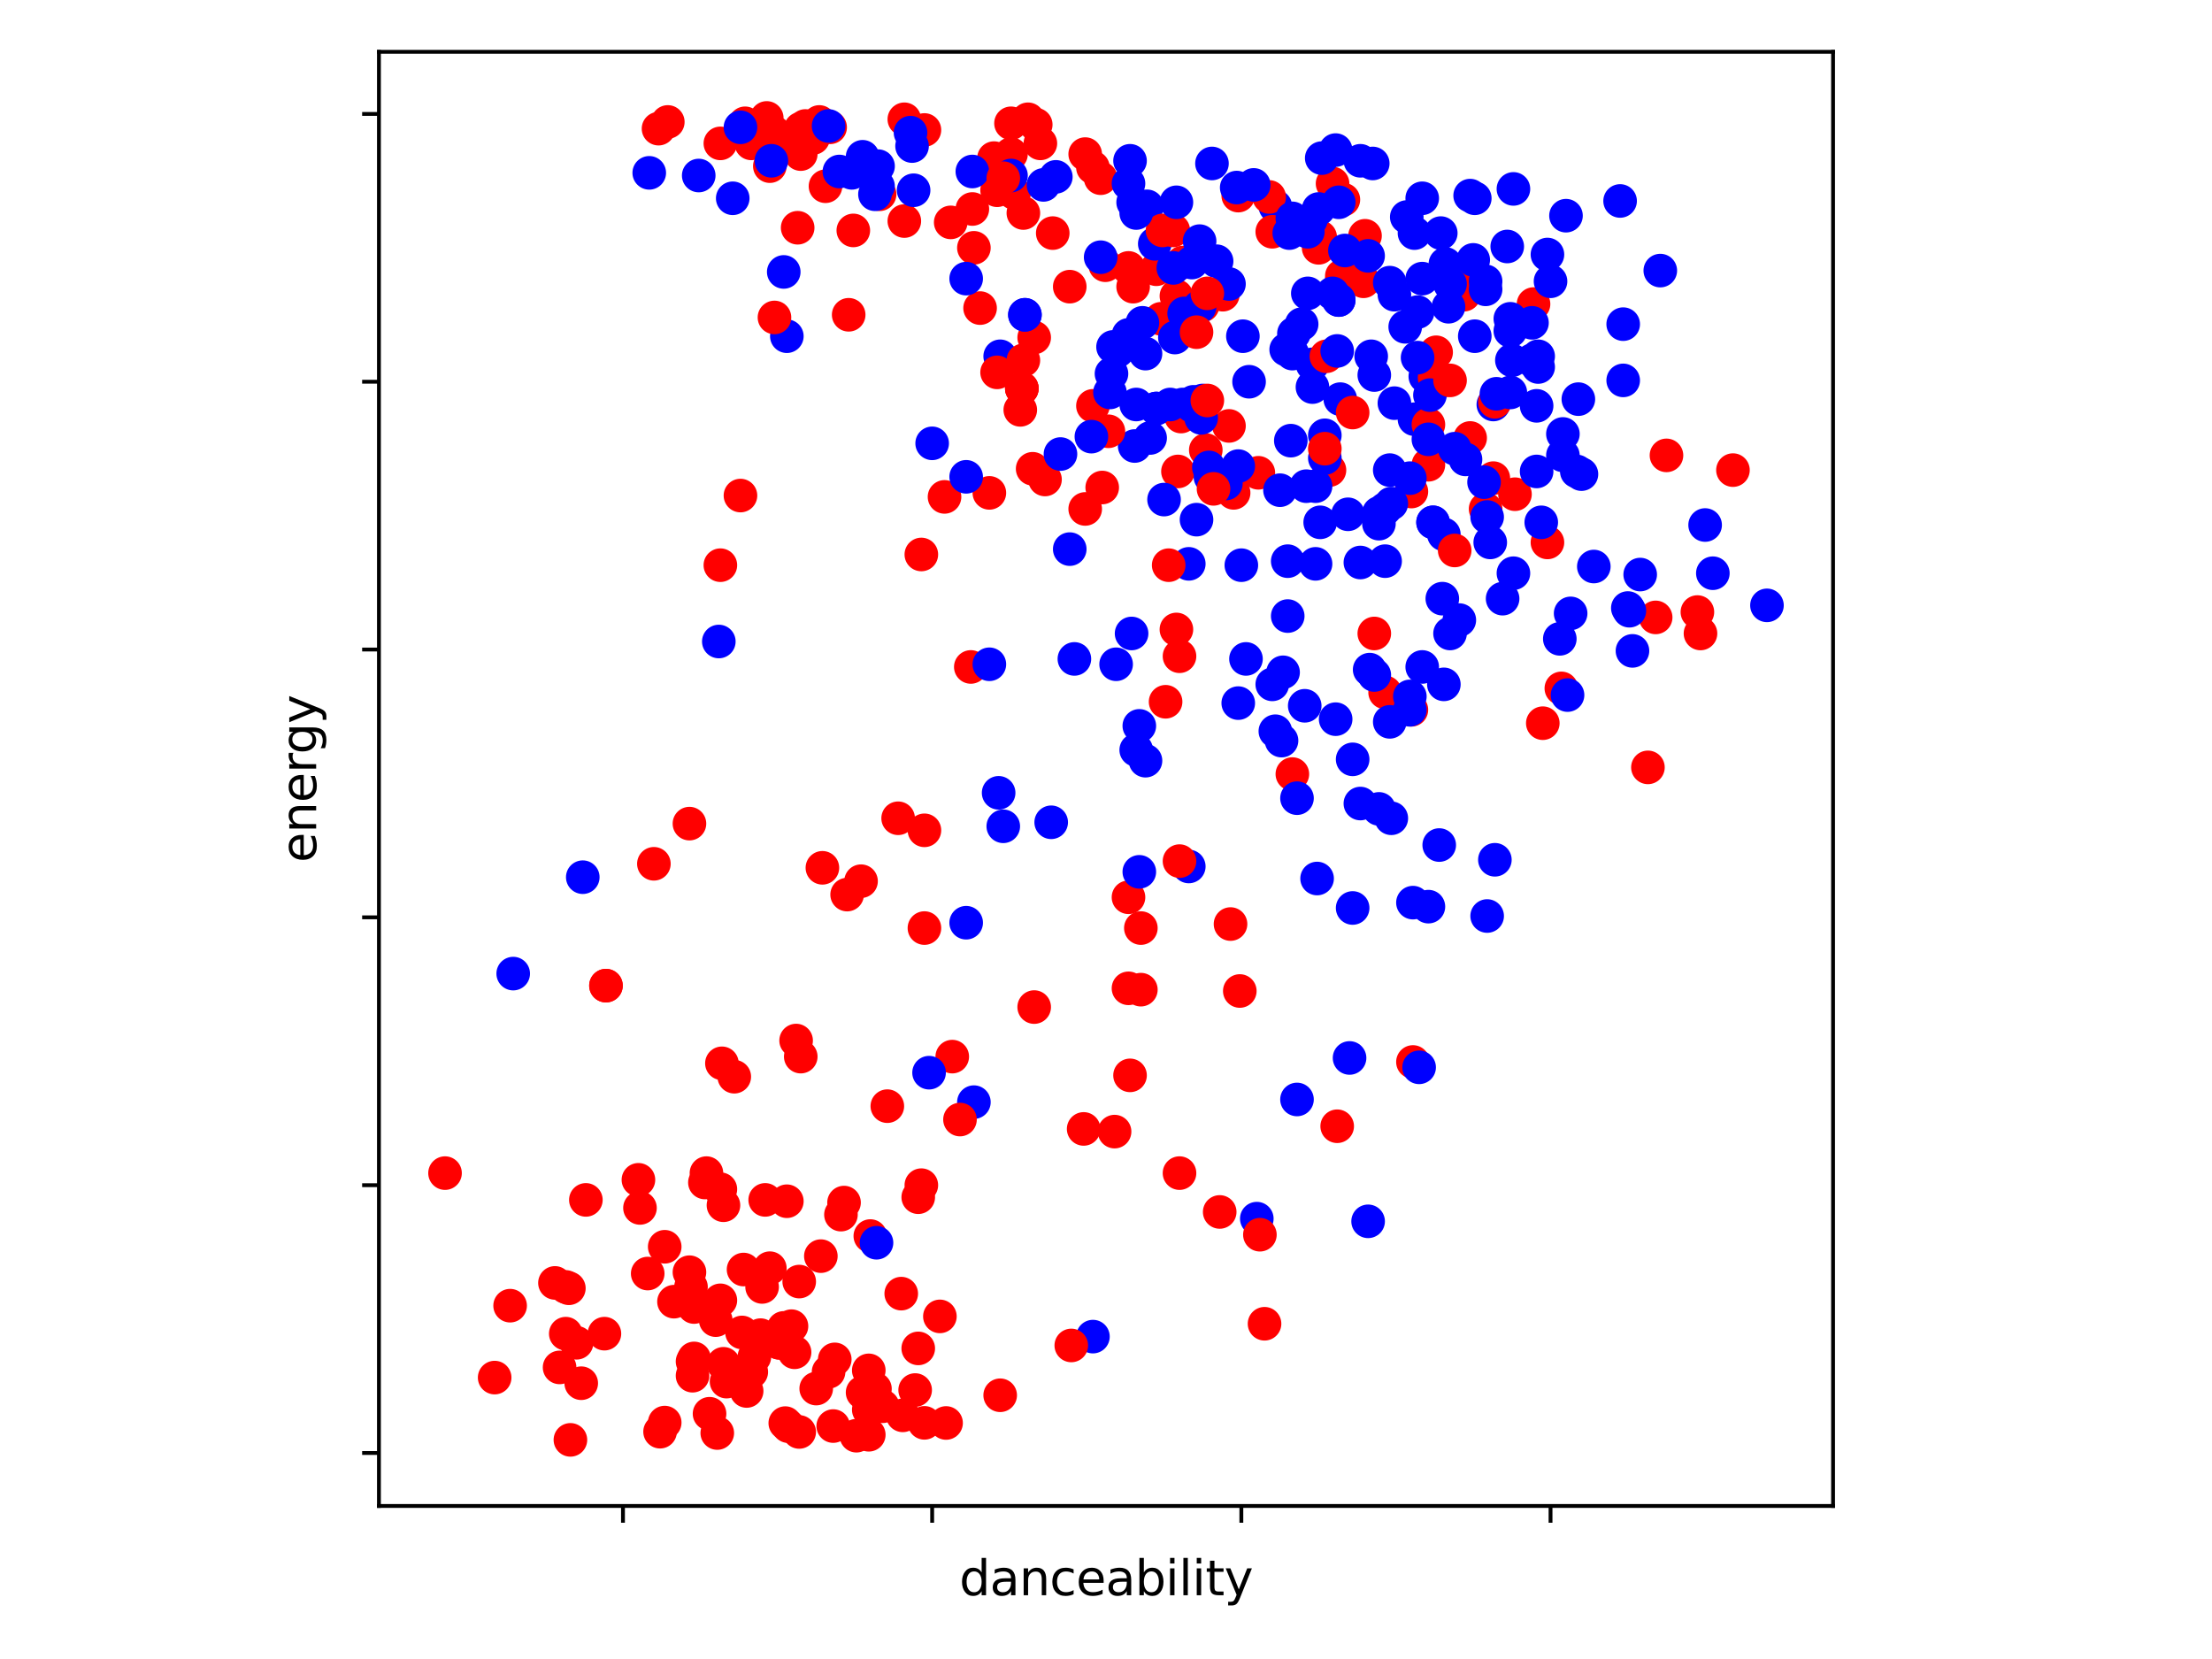 <?xml version="1.0" encoding="utf-8" standalone="no"?>
<!DOCTYPE svg PUBLIC "-//W3C//DTD SVG 1.1//EN"
  "http://www.w3.org/Graphics/SVG/1.1/DTD/svg11.dtd">
<svg xmlns:xlink="http://www.w3.org/1999/xlink" width="460.8pt" height="345.6pt" viewBox="0 0 460.8 345.6" xmlns="http://www.w3.org/2000/svg" version="1.1">
 <defs>
  <style type="text/css">*{stroke-linejoin: round; stroke-linecap: butt}</style>
 </defs>
 <g id="figure_1">
  <g id="patch_1">
   <path d="M 0 345.6 
L 460.8 345.6 
L 460.8 0 
L 0 0 
z
" style="fill: #ffffff"/>
  </g>
  <g id="axes_1">
   <g id="patch_2">
    <path d="M 78.94 313.72 
L 381.86 313.72 
L 381.86 10.8 
L 78.94 10.8 
z
" style="fill: #ffffff"/>
   </g>
   <g id="PathCollection_1">
    <defs>
     <path id="C0_0_859c5455fc" d="M 0 3 
C 0.796 3 1.559 2.684 2.121 2.121 
C 2.684 1.559 3 0.796 3 -0 
C 3 -0.796 2.684 -1.559 2.121 -2.121 
C 1.559 -2.684 0.796 -3 0 -3 
C -0.796 -3 -1.559 -2.684 -2.121 -2.121 
C -2.684 -1.559 -3 -0.796 -3 0 
C -3 0.796 -2.684 1.559 -2.121 2.121 
C -1.559 2.684 -0.796 3 0 3 
z
"/>
    </defs>
    <g clip-path="url(#pa3c6299b65)">
     <use xlink:href="#C0_0_859c5455fc" x="240.883" y="56.09" style="fill: #ff0000; stroke: #ff0000"/>
    </g>
    <g clip-path="url(#pa3c6299b65)">
     <use xlink:href="#C0_0_859c5455fc" x="321.394" y="150.654" style="fill: #ff0000; stroke: #ff0000"/>
    </g>
    <g clip-path="url(#pa3c6299b65)">
     <use xlink:href="#C0_0_859c5455fc" x="222.848" y="59.717" style="fill: #ff0000; stroke: #ff0000"/>
    </g>
    <g clip-path="url(#pa3c6299b65)">
     <use xlink:href="#C0_0_859c5455fc" x="238.95" y="42.98" style="fill: #0000ff; stroke: #0000ff"/>
    </g>
    <g clip-path="url(#pa3c6299b65)">
     <use xlink:href="#C0_0_859c5455fc" x="361.006" y="97.933" style="fill: #ff0000; stroke: #ff0000"/>
    </g>
    <g clip-path="url(#pa3c6299b65)">
     <use xlink:href="#C0_0_859c5455fc" x="274.697" y="51.627" style="fill: #ff0000; stroke: #ff0000"/>
    </g>
    <g clip-path="url(#pa3c6299b65)">
     <use xlink:href="#C0_0_859c5455fc" x="347.158" y="94.864" style="fill: #ff0000; stroke: #ff0000"/>
    </g>
    <g clip-path="url(#pa3c6299b65)">
     <use xlink:href="#C0_0_859c5455fc" x="302.071" y="131.965" style="fill: #0000ff; stroke: #0000ff"/>
    </g>
    <g clip-path="url(#pa3c6299b65)">
     <use xlink:href="#C0_0_859c5455fc" x="191.287" y="249.402" style="fill: #ff0000; stroke: #ff0000"/>
    </g>
    <g clip-path="url(#pa3c6299b65)">
     <use xlink:href="#C0_0_859c5455fc" x="265.68" y="42.98" style="fill: #0000ff; stroke: #0000ff"/>
    </g>
    <g clip-path="url(#pa3c6299b65)">
     <use xlink:href="#C0_0_859c5455fc" x="294.342" y="221.229" style="fill: #ff0000; stroke: #ff0000"/>
    </g>
    <g clip-path="url(#pa3c6299b65)">
     <use xlink:href="#C0_0_859c5455fc" x="340.073" y="135.591" style="fill: #0000ff; stroke: #0000ff"/>
    </g>
    <g clip-path="url(#pa3c6299b65)">
     <use xlink:href="#C0_0_859c5455fc" x="315.275" y="119.412" style="fill: #0000ff; stroke: #0000ff"/>
    </g>
    <g clip-path="url(#pa3c6299b65)">
     <use xlink:href="#C0_0_859c5455fc" x="240.561" y="50.79" style="fill: #0000ff; stroke: #0000ff"/>
    </g>
    <g clip-path="url(#pa3c6299b65)">
     <use xlink:href="#C0_0_859c5455fc" x="279.528" y="58.322" style="fill: #0000ff; stroke: #0000ff"/>
    </g>
    <g clip-path="url(#pa3c6299b65)">
     <use xlink:href="#C0_0_859c5455fc" x="271.799" y="147.028" style="fill: #0000ff; stroke: #0000ff"/>
    </g>
    <g clip-path="url(#pa3c6299b65)">
     <use xlink:href="#C0_0_859c5455fc" x="207.712" y="39.632" style="fill: #ff0000; stroke: #ff0000"/>
    </g>
    <g clip-path="url(#pa3c6299b65)">
     <use xlink:href="#C0_0_859c5455fc" x="231.865" y="72.269" style="fill: #0000ff; stroke: #0000ff"/>
    </g>
    <g clip-path="url(#pa3c6299b65)">
     <use xlink:href="#C0_0_859c5455fc" x="177.762" y="48.001" style="fill: #ff0000; stroke: #ff0000"/>
    </g>
    <g clip-path="url(#pa3c6299b65)">
     <use xlink:href="#C0_0_859c5455fc" x="297.563" y="96.817" style="fill: #ff0000; stroke: #ff0000"/>
    </g>
    <g clip-path="url(#pa3c6299b65)">
     <use xlink:href="#C0_0_859c5455fc" x="290.478" y="61.39" style="fill: #0000ff; stroke: #0000ff"/>
    </g>
    <g clip-path="url(#pa3c6299b65)">
     <use xlink:href="#C0_0_859c5455fc" x="242.815" y="146.191" style="fill: #ff0000; stroke: #ff0000"/>
    </g>
    <g clip-path="url(#pa3c6299b65)">
     <use xlink:href="#C0_0_859c5455fc" x="150.066" y="117.738" style="fill: #ff0000; stroke: #ff0000"/>
    </g>
    <g clip-path="url(#pa3c6299b65)">
     <use xlink:href="#C0_0_859c5455fc" x="325.259" y="143.402" style="fill: #ff0000; stroke: #ff0000"/>
    </g>
    <g clip-path="url(#pa3c6299b65)">
     <use xlink:href="#C0_0_859c5455fc" x="262.138" y="98.491" style="fill: #ff0000; stroke: #ff0000"/>
    </g>
    <g clip-path="url(#pa3c6299b65)">
     <use xlink:href="#C0_0_859c5455fc" x="258.273" y="206.444" style="fill: #ff0000; stroke: #ff0000"/>
    </g>
    <g clip-path="url(#pa3c6299b65)">
     <use xlink:href="#C0_0_859c5455fc" x="264.392" y="41.027" style="fill: #ff0000; stroke: #ff0000"/>
    </g>
    <g clip-path="url(#pa3c6299b65)">
     <use xlink:href="#C0_0_859c5455fc" x="256.019" y="88.727" style="fill: #ff0000; stroke: #ff0000"/>
    </g>
    <g clip-path="url(#pa3c6299b65)">
     <use xlink:href="#C0_0_859c5455fc" x="212.865" y="80.917" style="fill: #ff0000; stroke: #ff0000"/>
    </g>
    <g clip-path="url(#pa3c6299b65)">
     <use xlink:href="#C0_0_859c5455fc" x="210.61" y="32.101" style="fill: #ff0000; stroke: #ff0000"/>
    </g>
    <g clip-path="url(#pa3c6299b65)">
     <use xlink:href="#C0_0_859c5455fc" x="176.795" y="65.575" style="fill: #ff0000; stroke: #ff0000"/>
    </g>
    <g clip-path="url(#pa3c6299b65)">
     <use xlink:href="#C0_0_859c5455fc" x="183.236" y="40.469" style="fill: #ff0000; stroke: #ff0000"/>
    </g>
    <g clip-path="url(#pa3c6299b65)">
     <use xlink:href="#C0_0_859c5455fc" x="246.357" y="84.264" style="fill: #0000ff; stroke: #0000ff"/>
    </g>
    <g clip-path="url(#pa3c6299b65)">
     <use xlink:href="#C0_0_859c5455fc" x="198.372" y="220.113" style="fill: #ff0000; stroke: #ff0000"/>
    </g>
    <g clip-path="url(#pa3c6299b65)">
     <use xlink:href="#C0_0_859c5455fc" x="294.342" y="188.034" style="fill: #0000ff; stroke: #0000ff"/>
    </g>
    <g clip-path="url(#pa3c6299b65)">
     <use xlink:href="#C0_0_859c5455fc" x="247.646" y="180.502" style="fill: #0000ff; stroke: #0000ff"/>
    </g>
    <g clip-path="url(#pa3c6299b65)">
     <use xlink:href="#C0_0_859c5455fc" x="311.411" y="179.107" style="fill: #0000ff; stroke: #0000ff"/>
    </g>
    <g clip-path="url(#pa3c6299b65)">
     <use xlink:href="#C0_0_859c5455fc" x="275.986" y="90.68" style="fill: #0000ff; stroke: #0000ff"/>
    </g>
    <g clip-path="url(#pa3c6299b65)">
     <use xlink:href="#C0_0_859c5455fc" x="309.801" y="190.823" style="fill: #0000ff; stroke: #0000ff"/>
    </g>
    <g clip-path="url(#pa3c6299b65)">
     <use xlink:href="#C0_0_859c5455fc" x="300.783" y="111.322" style="fill: #0000ff; stroke: #0000ff"/>
    </g>
    <g clip-path="url(#pa3c6299b65)">
     <use xlink:href="#C0_0_859c5455fc" x="315.597" y="102.954" style="fill: #ff0000; stroke: #ff0000"/>
    </g>
    <g clip-path="url(#pa3c6299b65)">
     <use xlink:href="#C0_0_859c5455fc" x="266.646" y="102.117" style="fill: #0000ff; stroke: #0000ff"/>
    </g>
    <g clip-path="url(#pa3c6299b65)">
     <use xlink:href="#C0_0_859c5455fc" x="311.089" y="84.264" style="fill: #0000ff; stroke: #0000ff"/>
    </g>
    <g clip-path="url(#pa3c6299b65)">
     <use xlink:href="#C0_0_859c5455fc" x="265.68" y="152.328" style="fill: #0000ff; stroke: #0000ff"/>
    </g>
    <g clip-path="url(#pa3c6299b65)">
     <use xlink:href="#C0_0_859c5455fc" x="273.409" y="80.638" style="fill: #0000ff; stroke: #0000ff"/>
    </g>
    <g clip-path="url(#pa3c6299b65)">
     <use xlink:href="#C0_0_859c5455fc" x="368.091" y="126.107" style="fill: #0000ff; stroke: #0000ff"/>
    </g>
    <g clip-path="url(#pa3c6299b65)">
     <use xlink:href="#C0_0_859c5455fc" x="245.069" y="131.128" style="fill: #ff0000; stroke: #ff0000"/>
    </g>
    <g clip-path="url(#pa3c6299b65)">
     <use xlink:href="#C0_0_859c5455fc" x="241.849" y="66.412" style="fill: #ff0000; stroke: #ff0000"/>
    </g>
    <g clip-path="url(#pa3c6299b65)">
     <use xlink:href="#C0_0_859c5455fc" x="303.038" y="114.67" style="fill: #ff0000; stroke: #ff0000"/>
    </g>
    <g clip-path="url(#pa3c6299b65)">
     <use xlink:href="#C0_0_859c5455fc" x="294.664" y="87.333" style="fill: #0000ff; stroke: #0000ff"/>
    </g>
    <g clip-path="url(#pa3c6299b65)">
     <use xlink:href="#C0_0_859c5455fc" x="273.409" y="75.896" style="fill: #0000ff; stroke: #0000ff"/>
    </g>
    <g clip-path="url(#pa3c6299b65)">
     <use xlink:href="#C0_0_859c5455fc" x="227.679" y="84.543" style="fill: #ff0000; stroke: #ff0000"/>
    </g>
    <g clip-path="url(#pa3c6299b65)">
     <use xlink:href="#C0_0_859c5455fc" x="319.14" y="75.059" style="fill: #0000ff; stroke: #0000ff"/>
    </g>
    <g clip-path="url(#pa3c6299b65)">
     <use xlink:href="#C0_0_859c5455fc" x="208.356" y="74.222" style="fill: #0000ff; stroke: #0000ff"/>
    </g>
    <g clip-path="url(#pa3c6299b65)">
     <use xlink:href="#C0_0_859c5455fc" x="227.679" y="278.441" style="fill: #0000ff; stroke: #0000ff"/>
    </g>
    <g clip-path="url(#pa3c6299b65)">
     <use xlink:href="#C0_0_859c5455fc" x="247.646" y="117.459" style="fill: #0000ff; stroke: #0000ff"/>
    </g>
    <g clip-path="url(#pa3c6299b65)">
     <use xlink:href="#C0_0_859c5455fc" x="343.293" y="159.86" style="fill: #ff0000; stroke: #ff0000"/>
    </g>
    <g clip-path="url(#pa3c6299b65)">
     <use xlink:href="#C0_0_859c5455fc" x="240.883" y="85.101" style="fill: #0000ff; stroke: #0000ff"/>
    </g>
    <g clip-path="url(#pa3c6299b65)">
     <use xlink:href="#C0_0_859c5455fc" x="276.308" y="74.222" style="fill: #ff0000; stroke: #ff0000"/>
    </g>
    <g clip-path="url(#pa3c6299b65)">
     <use xlink:href="#C0_0_859c5455fc" x="296.919" y="78.406" style="fill: #0000ff; stroke: #0000ff"/>
    </g>
    <g clip-path="url(#pa3c6299b65)">
     <use xlink:href="#C0_0_859c5455fc" x="298.529" y="108.812" style="fill: #0000ff; stroke: #0000ff"/>
    </g>
    <g clip-path="url(#pa3c6299b65)">
     <use xlink:href="#C0_0_859c5455fc" x="292.732" y="68.085" style="fill: #0000ff; stroke: #0000ff"/>
    </g>
    <g clip-path="url(#pa3c6299b65)">
     <use xlink:href="#C0_0_859c5455fc" x="236.374" y="92.912" style="fill: #0000ff; stroke: #0000ff"/>
    </g>
    <g clip-path="url(#pa3c6299b65)">
     <use xlink:href="#C0_0_859c5455fc" x="326.547" y="144.796" style="fill: #0000ff; stroke: #0000ff"/>
    </g>
    <g clip-path="url(#pa3c6299b65)">
     <use xlink:href="#C0_0_859c5455fc" x="259.561" y="137.265" style="fill: #0000ff; stroke: #0000ff"/>
    </g>
    <g clip-path="url(#pa3c6299b65)">
     <use xlink:href="#C0_0_859c5455fc" x="215.119" y="97.654" style="fill: #ff0000; stroke: #ff0000"/>
    </g>
    <g clip-path="url(#pa3c6299b65)">
     <use xlink:href="#C0_0_859c5455fc" x="235.086" y="186.918" style="fill: #ff0000; stroke: #ff0000"/>
    </g>
    <g clip-path="url(#pa3c6299b65)">
     <use xlink:href="#C0_0_859c5455fc" x="192.576" y="193.334" style="fill: #ff0000; stroke: #ff0000"/>
    </g>
    <g clip-path="url(#pa3c6299b65)">
     <use xlink:href="#C0_0_859c5455fc" x="295.63" y="222.344" style="fill: #0000ff; stroke: #0000ff"/>
    </g>
    <g clip-path="url(#pa3c6299b65)">
     <use xlink:href="#C0_0_859c5455fc" x="276.952" y="97.933" style="fill: #ff0000; stroke: #ff0000"/>
    </g>
    <g clip-path="url(#pa3c6299b65)">
     <use xlink:href="#C0_0_859c5455fc" x="245.391" y="98.212" style="fill: #ff0000; stroke: #ff0000"/>
    </g>
    <g clip-path="url(#pa3c6299b65)">
     <use xlink:href="#C0_0_859c5455fc" x="207.712" y="77.57" style="fill: #ff0000; stroke: #ff0000"/>
    </g>
    <g clip-path="url(#pa3c6299b65)">
     <use xlink:href="#C0_0_859c5455fc" x="217.695" y="99.885" style="fill: #ff0000; stroke: #ff0000"/>
    </g>
    <g clip-path="url(#pa3c6299b65)">
     <use xlink:href="#C0_0_859c5455fc" x="213.187" y="75.059" style="fill: #ff0000; stroke: #ff0000"/>
    </g>
    <g clip-path="url(#pa3c6299b65)">
     <use xlink:href="#C0_0_859c5455fc" x="202.237" y="138.938" style="fill: #ff0000; stroke: #ff0000"/>
    </g>
    <g clip-path="url(#pa3c6299b65)">
     <use xlink:href="#C0_0_859c5455fc" x="261.816" y="253.866" style="fill: #0000ff; stroke: #0000ff"/>
    </g>
    <g clip-path="url(#pa3c6299b65)">
     <use xlink:href="#C0_0_859c5455fc" x="245.713" y="179.386" style="fill: #ff0000; stroke: #ff0000"/>
    </g>
    <g clip-path="url(#pa3c6299b65)">
     <use xlink:href="#C0_0_859c5455fc" x="251.188" y="93.749" style="fill: #ff0000; stroke: #ff0000"/>
    </g>
    <g clip-path="url(#pa3c6299b65)">
     <use xlink:href="#C0_0_859c5455fc" x="237.34" y="181.618" style="fill: #0000ff; stroke: #0000ff"/>
    </g>
    <g clip-path="url(#pa3c6299b65)">
     <use xlink:href="#C0_0_859c5455fc" x="191.932" y="115.507" style="fill: #ff0000; stroke: #ff0000"/>
    </g>
    <g clip-path="url(#pa3c6299b65)">
     <use xlink:href="#C0_0_859c5455fc" x="275.986" y="95.422" style="fill: #0000ff; stroke: #0000ff"/>
    </g>
    <g clip-path="url(#pa3c6299b65)">
     <use xlink:href="#C0_0_859c5455fc" x="252.476" y="34.053" style="fill: #0000ff; stroke: #0000ff"/>
    </g>
    <g clip-path="url(#pa3c6299b65)">
     <use xlink:href="#C0_0_859c5455fc" x="327.191" y="127.78" style="fill: #0000ff; stroke: #0000ff"/>
    </g>
    <g clip-path="url(#pa3c6299b65)">
     <use xlink:href="#C0_0_859c5455fc" x="163.914" y="70.038" style="fill: #0000ff; stroke: #0000ff"/>
    </g>
    <g clip-path="url(#pa3c6299b65)">
     <use xlink:href="#C0_0_859c5455fc" x="196.762" y="103.512" style="fill: #ff0000; stroke: #ff0000"/>
    </g>
    <g clip-path="url(#pa3c6299b65)">
     <use xlink:href="#C0_0_859c5455fc" x="246.357" y="54.696" style="fill: #ff0000; stroke: #ff0000"/>
    </g>
    <g clip-path="url(#pa3c6299b65)">
     <use xlink:href="#C0_0_859c5455fc" x="235.408" y="33.495" style="fill: #0000ff; stroke: #0000ff"/>
    </g>
    <g clip-path="url(#pa3c6299b65)">
     <use xlink:href="#C0_0_859c5455fc" x="283.393" y="167.391" style="fill: #0000ff; stroke: #0000ff"/>
    </g>
    <g clip-path="url(#pa3c6299b65)">
     <use xlink:href="#C0_0_859c5455fc" x="285.003" y="254.424" style="fill: #0000ff; stroke: #0000ff"/>
    </g>
    <g clip-path="url(#pa3c6299b65)">
     <use xlink:href="#C0_0_859c5455fc" x="245.713" y="136.707" style="fill: #ff0000; stroke: #ff0000"/>
    </g>
    <g clip-path="url(#pa3c6299b65)">
     <use xlink:href="#C0_0_859c5455fc" x="166.812" y="220.113" style="fill: #ff0000; stroke: #ff0000"/>
    </g>
    <g clip-path="url(#pa3c6299b65)">
     <use xlink:href="#C0_0_859c5455fc" x="202.881" y="229.597" style="fill: #0000ff; stroke: #0000ff"/>
    </g>
    <g clip-path="url(#pa3c6299b65)">
     <use xlink:href="#C0_0_859c5455fc" x="258.595" y="117.738" style="fill: #0000ff; stroke: #0000ff"/>
    </g>
    <g clip-path="url(#pa3c6299b65)">
     <use xlink:href="#C0_0_859c5455fc" x="154.252" y="103.233" style="fill: #ff0000; stroke: #ff0000"/>
    </g>
    <g clip-path="url(#pa3c6299b65)">
     <use xlink:href="#C0_0_859c5455fc" x="324.937" y="133.08" style="fill: #0000ff; stroke: #0000ff"/>
    </g>
    <g clip-path="url(#pa3c6299b65)">
     <use xlink:href="#C0_0_859c5455fc" x="184.847" y="230.434" style="fill: #ff0000; stroke: #ff0000"/>
    </g>
    <g clip-path="url(#pa3c6299b65)">
     <use xlink:href="#C0_0_859c5455fc" x="226.068" y="106.022" style="fill: #ff0000; stroke: #ff0000"/>
    </g>
    <g clip-path="url(#pa3c6299b65)">
     <use xlink:href="#C0_0_859c5455fc" x="279.85" y="41.585" style="fill: #ff0000; stroke: #ff0000"/>
    </g>
    <g clip-path="url(#pa3c6299b65)">
     <use xlink:href="#C0_0_859c5455fc" x="256.985" y="102.675" style="fill: #ff0000; stroke: #ff0000"/>
    </g>
    <g clip-path="url(#pa3c6299b65)">
     <use xlink:href="#C0_0_859c5455fc" x="212.865" y="80.917" style="fill: #ff0000; stroke: #ff0000"/>
    </g>
    <g clip-path="url(#pa3c6299b65)">
     <use xlink:href="#C0_0_859c5455fc" x="227.679" y="34.89" style="fill: #ff0000; stroke: #ff0000"/>
    </g>
    <g clip-path="url(#pa3c6299b65)">
     <use xlink:href="#C0_0_859c5455fc" x="298.851" y="78.685" style="fill: #ff0000; stroke: #ff0000"/>
    </g>
    <g clip-path="url(#pa3c6299b65)">
     <use xlink:href="#C0_0_859c5455fc" x="202.881" y="51.627" style="fill: #ff0000; stroke: #ff0000"/>
    </g>
    <g clip-path="url(#pa3c6299b65)">
     <use xlink:href="#C0_0_859c5455fc" x="244.425" y="48.001" style="fill: #ff0000; stroke: #ff0000"/>
    </g>
    <g clip-path="url(#pa3c6299b65)">
     <use xlink:href="#C0_0_859c5455fc" x="245.713" y="244.381" style="fill: #ff0000; stroke: #ff0000"/>
    </g>
    <g clip-path="url(#pa3c6299b65)">
     <use xlink:href="#C0_0_859c5455fc" x="206.102" y="102.675" style="fill: #ff0000; stroke: #ff0000"/>
    </g>
    <g clip-path="url(#pa3c6299b65)">
     <use xlink:href="#C0_0_859c5455fc" x="187.101" y="170.46" style="fill: #ff0000; stroke: #ff0000"/>
    </g>
    <g clip-path="url(#pa3c6299b65)">
     <use xlink:href="#C0_0_859c5455fc" x="212.865" y="80.917" style="fill: #ff0000; stroke: #ff0000"/>
    </g>
    <g clip-path="url(#pa3c6299b65)">
     <use xlink:href="#C0_0_859c5455fc" x="156.506" y="28.753" style="fill: #ff0000; stroke: #ff0000"/>
    </g>
    <g clip-path="url(#pa3c6299b65)">
     <use xlink:href="#C0_0_859c5455fc" x="143.625" y="171.576" style="fill: #ff0000; stroke: #ff0000"/>
    </g>
    <g clip-path="url(#pa3c6299b65)">
     <use xlink:href="#C0_0_859c5455fc" x="219.306" y="48.559" style="fill: #ff0000; stroke: #ff0000"/>
    </g>
    <g clip-path="url(#pa3c6299b65)">
     <use xlink:href="#C0_0_859c5455fc" x="246.035" y="86.775" style="fill: #ff0000; stroke: #ff0000"/>
    </g>
    <g clip-path="url(#pa3c6299b65)">
     <use xlink:href="#C0_0_859c5455fc" x="311.089" y="99.607" style="fill: #ff0000; stroke: #ff0000"/>
    </g>
    <g clip-path="url(#pa3c6299b65)">
     <use xlink:href="#C0_0_859c5455fc" x="235.086" y="55.811" style="fill: #ff0000; stroke: #ff0000"/>
    </g>
    <g clip-path="url(#pa3c6299b65)">
     <use xlink:href="#C0_0_859c5455fc" x="277.596" y="38.238" style="fill: #ff0000; stroke: #ff0000"/>
    </g>
    <g clip-path="url(#pa3c6299b65)">
     <use xlink:href="#C0_0_859c5455fc" x="275.986" y="93.47" style="fill: #ff0000; stroke: #ff0000"/>
    </g>
    <g clip-path="url(#pa3c6299b65)">
     <use xlink:href="#C0_0_859c5455fc" x="294.02" y="147.865" style="fill: #ff0000; stroke: #ff0000"/>
    </g>
    <g clip-path="url(#pa3c6299b65)">
     <use xlink:href="#C0_0_859c5455fc" x="230.899" y="89.843" style="fill: #ff0000; stroke: #ff0000"/>
    </g>
    <g clip-path="url(#pa3c6299b65)">
     <use xlink:href="#C0_0_859c5455fc" x="245.069" y="61.669" style="fill: #ff0000; stroke: #ff0000"/>
    </g>
    <g clip-path="url(#pa3c6299b65)">
     <use xlink:href="#C0_0_859c5455fc" x="300.783" y="79.243" style="fill: #ff0000; stroke: #ff0000"/>
    </g>
    <g clip-path="url(#pa3c6299b65)">
     <use xlink:href="#C0_0_859c5455fc" x="304.97" y="58.322" style="fill: #ff0000; stroke: #ff0000"/>
    </g>
    <g clip-path="url(#pa3c6299b65)">
     <use xlink:href="#C0_0_859c5455fc" x="230.255" y="55.254" style="fill: #ff0000; stroke: #ff0000"/>
    </g>
    <g clip-path="url(#pa3c6299b65)">
     <use xlink:href="#C0_0_859c5455fc" x="344.904" y="128.617" style="fill: #ff0000; stroke: #ff0000"/>
    </g>
    <g clip-path="url(#pa3c6299b65)">
     <use xlink:href="#C0_0_859c5455fc" x="304.97" y="58.322" style="fill: #ff0000; stroke: #ff0000"/>
    </g>
    <g clip-path="url(#pa3c6299b65)">
     <use xlink:href="#C0_0_859c5455fc" x="229.611" y="101.559" style="fill: #ff0000; stroke: #ff0000"/>
    </g>
    <g clip-path="url(#pa3c6299b65)">
     <use xlink:href="#C0_0_859c5455fc" x="309.478" y="106.022" style="fill: #ff0000; stroke: #ff0000"/>
    </g>
    <g clip-path="url(#pa3c6299b65)">
     <use xlink:href="#C0_0_859c5455fc" x="243.459" y="117.738" style="fill: #ff0000; stroke: #ff0000"/>
    </g>
    <g clip-path="url(#pa3c6299b65)">
     <use xlink:href="#C0_0_859c5455fc" x="299.173" y="73.385" style="fill: #ff0000; stroke: #ff0000"/>
    </g>
    <g clip-path="url(#pa3c6299b65)">
     <use xlink:href="#C0_0_859c5455fc" x="306.258" y="91.238" style="fill: #ff0000; stroke: #ff0000"/>
    </g>
    <g clip-path="url(#pa3c6299b65)">
     <use xlink:href="#C0_0_859c5455fc" x="319.462" y="63.343" style="fill: #ff0000; stroke: #ff0000"/>
    </g>
    <g clip-path="url(#pa3c6299b65)">
     <use xlink:href="#C0_0_859c5455fc" x="286.291" y="131.965" style="fill: #ff0000; stroke: #ff0000"/>
    </g>
    <g clip-path="url(#pa3c6299b65)">
     <use xlink:href="#C0_0_859c5455fc" x="284.037" y="58.601" style="fill: #ff0000; stroke: #ff0000"/>
    </g>
    <g clip-path="url(#pa3c6299b65)">
     <use xlink:href="#C0_0_859c5455fc" x="311.411" y="83.706" style="fill: #ff0000; stroke: #ff0000"/>
    </g>
    <g clip-path="url(#pa3c6299b65)">
     <use xlink:href="#C0_0_859c5455fc" x="211.254" y="40.19" style="fill: #ff0000; stroke: #ff0000"/>
    </g>
    <g clip-path="url(#pa3c6299b65)">
     <use xlink:href="#C0_0_859c5455fc" x="284.359" y="49.117" style="fill: #ff0000; stroke: #ff0000"/>
    </g>
    <g clip-path="url(#pa3c6299b65)">
     <use xlink:href="#C0_0_859c5455fc" x="294.02" y="102.396" style="fill: #ff0000; stroke: #ff0000"/>
    </g>
    <g clip-path="url(#pa3c6299b65)">
     <use xlink:href="#C0_0_859c5455fc" x="256.663" y="99.049" style="fill: #ff0000; stroke: #ff0000"/>
    </g>
    <g clip-path="url(#pa3c6299b65)">
     <use xlink:href="#C0_0_859c5455fc" x="353.599" y="127.501" style="fill: #ff0000; stroke: #ff0000"/>
    </g>
    <g clip-path="url(#pa3c6299b65)">
     <use xlink:href="#C0_0_859c5455fc" x="188.389" y="46.048" style="fill: #ff0000; stroke: #ff0000"/>
    </g>
    <g clip-path="url(#pa3c6299b65)">
     <use xlink:href="#C0_0_859c5455fc" x="304.97" y="61.39" style="fill: #ff0000; stroke: #ff0000"/>
    </g>
    <g clip-path="url(#pa3c6299b65)">
     <use xlink:href="#C0_0_859c5455fc" x="254.731" y="61.39" style="fill: #ff0000; stroke: #ff0000"/>
    </g>
    <g clip-path="url(#pa3c6299b65)">
     <use xlink:href="#C0_0_859c5455fc" x="279.528" y="57.485" style="fill: #ff0000; stroke: #ff0000"/>
    </g>
    <g clip-path="url(#pa3c6299b65)">
     <use xlink:href="#C0_0_859c5455fc" x="288.545" y="144.238" style="fill: #ff0000; stroke: #ff0000"/>
    </g>
    <g clip-path="url(#pa3c6299b65)">
     <use xlink:href="#C0_0_859c5455fc" x="322.36" y="112.996" style="fill: #ff0000; stroke: #ff0000"/>
    </g>
    <g clip-path="url(#pa3c6299b65)">
     <use xlink:href="#C0_0_859c5455fc" x="242.171" y="48.001" style="fill: #ff0000; stroke: #ff0000"/>
    </g>
    <g clip-path="url(#pa3c6299b65)">
     <use xlink:href="#C0_0_859c5455fc" x="229.289" y="37.122" style="fill: #ff0000; stroke: #ff0000"/>
    </g>
    <g clip-path="url(#pa3c6299b65)">
     <use xlink:href="#C0_0_859c5455fc" x="297.563" y="88.449" style="fill: #ff0000; stroke: #ff0000"/>
    </g>
    <g clip-path="url(#pa3c6299b65)">
     <use xlink:href="#C0_0_859c5455fc" x="215.441" y="70.317" style="fill: #ff0000; stroke: #ff0000"/>
    </g>
    <g clip-path="url(#pa3c6299b65)">
     <use xlink:href="#C0_0_859c5455fc" x="213.187" y="44.375" style="fill: #ff0000; stroke: #ff0000"/>
    </g>
    <g clip-path="url(#pa3c6299b65)">
     <use xlink:href="#C0_0_859c5455fc" x="250.544" y="63.622" style="fill: #ff0000; stroke: #ff0000"/>
    </g>
    <g clip-path="url(#pa3c6299b65)">
     <use xlink:href="#C0_0_859c5455fc" x="265.036" y="48.28" style="fill: #ff0000; stroke: #ff0000"/>
    </g>
    <g clip-path="url(#pa3c6299b65)">
     <use xlink:href="#C0_0_859c5455fc" x="204.169" y="64.18" style="fill: #ff0000; stroke: #ff0000"/>
    </g>
    <g clip-path="url(#pa3c6299b65)">
     <use xlink:href="#C0_0_859c5455fc" x="198.05" y="46.327" style="fill: #ff0000; stroke: #ff0000"/>
    </g>
    <g clip-path="url(#pa3c6299b65)">
     <use xlink:href="#C0_0_859c5455fc" x="236.052" y="59.717" style="fill: #ff0000; stroke: #ff0000"/>
    </g>
    <g clip-path="url(#pa3c6299b65)">
     <use xlink:href="#C0_0_859c5455fc" x="216.729" y="29.869" style="fill: #ff0000; stroke: #ff0000"/>
    </g>
    <g clip-path="url(#pa3c6299b65)">
     <use xlink:href="#C0_0_859c5455fc" x="202.559" y="43.538" style="fill: #ff0000; stroke: #ff0000"/>
    </g>
    <g clip-path="url(#pa3c6299b65)">
     <use xlink:href="#C0_0_859c5455fc" x="275.02" y="49.396" style="fill: #ff0000; stroke: #ff0000"/>
    </g>
    <g clip-path="url(#pa3c6299b65)">
     <use xlink:href="#C0_0_859c5455fc" x="212.543" y="85.38" style="fill: #ff0000; stroke: #ff0000"/>
    </g>
    <g clip-path="url(#pa3c6299b65)">
     <use xlink:href="#C0_0_859c5455fc" x="166.812" y="32.101" style="fill: #ff0000; stroke: #ff0000"/>
    </g>
    <g clip-path="url(#pa3c6299b65)">
     <use xlink:href="#C0_0_859c5455fc" x="257.951" y="40.748" style="fill: #ff0000; stroke: #ff0000"/>
    </g>
    <g clip-path="url(#pa3c6299b65)">
     <use xlink:href="#C0_0_859c5455fc" x="161.337" y="66.133" style="fill: #ff0000; stroke: #ff0000"/>
    </g>
    <g clip-path="url(#pa3c6299b65)">
     <use xlink:href="#C0_0_859c5455fc" x="207.068" y="32.938" style="fill: #ff0000; stroke: #ff0000"/>
    </g>
    <g clip-path="url(#pa3c6299b65)">
     <use xlink:href="#C0_0_859c5455fc" x="166.168" y="47.443" style="fill: #ff0000; stroke: #ff0000"/>
    </g>
    <g clip-path="url(#pa3c6299b65)">
     <use xlink:href="#C0_0_859c5455fc" x="132.997" y="245.776" style="fill: #ff0000; stroke: #ff0000"/>
    </g>
    <g clip-path="url(#pa3c6299b65)">
     <use xlink:href="#C0_0_859c5455fc" x="120.115" y="279.724" style="fill: #ff0000; stroke: #ff0000"/>
    </g>
    <g clip-path="url(#pa3c6299b65)">
     <use xlink:href="#C0_0_859c5455fc" x="154.574" y="277.576" style="fill: #ff0000; stroke: #ff0000"/>
    </g>
    <g clip-path="url(#pa3c6299b65)">
     <use xlink:href="#C0_0_859c5455fc" x="187.745" y="269.487" style="fill: #ff0000; stroke: #ff0000"/>
    </g>
    <g clip-path="url(#pa3c6299b65)">
     <use xlink:href="#C0_0_859c5455fc" x="163.591" y="279.529" style="fill: #ff0000; stroke: #ff0000"/>
    </g>
    <g clip-path="url(#pa3c6299b65)">
     <use xlink:href="#C0_0_859c5455fc" x="173.897" y="283.183" style="fill: #ff0000; stroke: #ff0000"/>
    </g>
    <g clip-path="url(#pa3c6299b65)">
     <use xlink:href="#C0_0_859c5455fc" x="179.694" y="290.073" style="fill: #ff0000; stroke: #ff0000"/>
    </g>
    <g clip-path="url(#pa3c6299b65)">
     <use xlink:href="#C0_0_859c5455fc" x="140.404" y="271.161" style="fill: #ff0000; stroke: #ff0000"/>
    </g>
    <g clip-path="url(#pa3c6299b65)">
     <use xlink:href="#C0_0_859c5455fc" x="125.912" y="277.827" style="fill: #ff0000; stroke: #ff0000"/>
    </g>
    <g clip-path="url(#pa3c6299b65)">
     <use xlink:href="#C0_0_859c5455fc" x="208.356" y="290.659" style="fill: #ff0000; stroke: #ff0000"/>
    </g>
    <g clip-path="url(#pa3c6299b65)">
     <use xlink:href="#C0_0_859c5455fc" x="152.964" y="224.297" style="fill: #ff0000; stroke: #ff0000"/>
    </g>
    <g clip-path="url(#pa3c6299b65)">
     <use xlink:href="#C0_0_859c5455fc" x="155.54" y="289.766" style="fill: #ff0000; stroke: #ff0000"/>
    </g>
    <g clip-path="url(#pa3c6299b65)">
     <use xlink:href="#C0_0_859c5455fc" x="162.303" y="279.724" style="fill: #ff0000; stroke: #ff0000"/>
    </g>
    <g clip-path="url(#pa3c6299b65)">
     <use xlink:href="#C0_0_859c5455fc" x="197.084" y="296.433" style="fill: #ff0000; stroke: #ff0000"/>
    </g>
    <g clip-path="url(#pa3c6299b65)">
     <use xlink:href="#C0_0_859c5455fc" x="144.269" y="286.586" style="fill: #ff0000; stroke: #ff0000"/>
    </g>
    <g clip-path="url(#pa3c6299b65)">
     <use xlink:href="#C0_0_859c5455fc" x="191.287" y="280.896" style="fill: #ff0000; stroke: #ff0000"/>
    </g>
    <g clip-path="url(#pa3c6299b65)">
     <use xlink:href="#C0_0_859c5455fc" x="150.388" y="221.507" style="fill: #ff0000; stroke: #ff0000"/>
    </g>
    <g clip-path="url(#pa3c6299b65)">
     <use xlink:href="#C0_0_859c5455fc" x="172.609" y="285.777" style="fill: #ff0000; stroke: #ff0000"/>
    </g>
    <g clip-path="url(#pa3c6299b65)">
     <use xlink:href="#C0_0_859c5455fc" x="183.88" y="292.946" style="fill: #ff0000; stroke: #ff0000"/>
    </g>
    <g clip-path="url(#pa3c6299b65)">
     <use xlink:href="#C0_0_859c5455fc" x="158.439" y="278.134" style="fill: #ff0000; stroke: #ff0000"/>
    </g>
    <g clip-path="url(#pa3c6299b65)">
     <use xlink:href="#C0_0_859c5455fc" x="147.811" y="294.509" style="fill: #ff0000; stroke: #ff0000"/>
    </g>
    <g clip-path="url(#pa3c6299b65)">
     <use xlink:href="#C0_0_859c5455fc" x="133.319" y="251.634" style="fill: #ff0000; stroke: #ff0000"/>
    </g>
    <g clip-path="url(#pa3c6299b65)">
     <use xlink:href="#C0_0_859c5455fc" x="180.982" y="285.471" style="fill: #ff0000; stroke: #ff0000"/>
    </g>
    <g clip-path="url(#pa3c6299b65)">
     <use xlink:href="#C0_0_859c5455fc" x="118.505" y="268.371" style="fill: #ff0000; stroke: #ff0000"/>
    </g>
    <g clip-path="url(#pa3c6299b65)">
     <use xlink:href="#C0_0_859c5455fc" x="144.269" y="283.63" style="fill: #ff0000; stroke: #ff0000"/>
    </g>
    <g clip-path="url(#pa3c6299b65)">
     <use xlink:href="#C0_0_859c5455fc" x="144.591" y="272.276" style="fill: #ff0000; stroke: #ff0000"/>
    </g>
    <g clip-path="url(#pa3c6299b65)">
     <use xlink:href="#C0_0_859c5455fc" x="164.88" y="276.265" style="fill: #ff0000; stroke: #ff0000"/>
    </g>
    <g clip-path="url(#pa3c6299b65)">
     <use xlink:href="#C0_0_859c5455fc" x="154.896" y="264.466" style="fill: #ff0000; stroke: #ff0000"/>
    </g>
    <g clip-path="url(#pa3c6299b65)">
     <use xlink:href="#C0_0_859c5455fc" x="173.575" y="297.075" style="fill: #ff0000; stroke: #ff0000"/>
    </g>
    <g clip-path="url(#pa3c6299b65)">
     <use xlink:href="#C0_0_859c5455fc" x="175.185" y="253.029" style="fill: #ff0000; stroke: #ff0000"/>
    </g>
    <g clip-path="url(#pa3c6299b65)">
     <use xlink:href="#C0_0_859c5455fc" x="137.506" y="298.247" style="fill: #ff0000; stroke: #ff0000"/>
    </g>
    <g clip-path="url(#pa3c6299b65)">
     <use xlink:href="#C0_0_859c5455fc" x="164.236" y="297.103" style="fill: #ff0000; stroke: #ff0000"/>
    </g>
    <g clip-path="url(#pa3c6299b65)">
     <use xlink:href="#C0_0_859c5455fc" x="149.421" y="298.525" style="fill: #ff0000; stroke: #ff0000"/>
    </g>
    <g clip-path="url(#pa3c6299b65)">
     <use xlink:href="#C0_0_859c5455fc" x="180.982" y="293.672" style="fill: #ff0000; stroke: #ff0000"/>
    </g>
    <g clip-path="url(#pa3c6299b65)">
     <use xlink:href="#C0_0_859c5455fc" x="166.49" y="298.302" style="fill: #ff0000; stroke: #ff0000"/>
    </g>
    <g clip-path="url(#pa3c6299b65)">
     <use xlink:href="#C0_0_859c5455fc" x="143.625" y="265.024" style="fill: #ff0000; stroke: #ff0000"/>
    </g>
    <g clip-path="url(#pa3c6299b65)">
     <use xlink:href="#C0_0_859c5455fc" x="138.472" y="296.35" style="fill: #ff0000; stroke: #ff0000"/>
    </g>
    <g clip-path="url(#pa3c6299b65)">
     <use xlink:href="#C0_0_859c5455fc" x="180.982" y="298.888" style="fill: #ff0000; stroke: #ff0000"/>
    </g>
    <g clip-path="url(#pa3c6299b65)">
     <use xlink:href="#C0_0_859c5455fc" x="170.032" y="289.264" style="fill: #ff0000; stroke: #ff0000"/>
    </g>
    <g clip-path="url(#pa3c6299b65)">
     <use xlink:href="#C0_0_859c5455fc" x="150.71" y="251.076" style="fill: #ff0000; stroke: #ff0000"/>
    </g>
    <g clip-path="url(#pa3c6299b65)">
     <use xlink:href="#C0_0_859c5455fc" x="160.371" y="264.187" style="fill: #ff0000; stroke: #ff0000"/>
    </g>
    <g clip-path="url(#pa3c6299b65)">
     <use xlink:href="#C0_0_859c5455fc" x="188.067" y="294.843" style="fill: #ff0000; stroke: #ff0000"/>
    </g>
    <g clip-path="url(#pa3c6299b65)">
     <use xlink:href="#C0_0_859c5455fc" x="162.303" y="279.724" style="fill: #ff0000; stroke: #ff0000"/>
    </g>
    <g clip-path="url(#pa3c6299b65)">
     <use xlink:href="#C0_0_859c5455fc" x="158.761" y="268.092" style="fill: #ff0000; stroke: #ff0000"/>
    </g>
    <g clip-path="url(#pa3c6299b65)">
     <use xlink:href="#C0_0_859c5455fc" x="190.643" y="289.571" style="fill: #ff0000; stroke: #ff0000"/>
    </g>
    <g clip-path="url(#pa3c6299b65)">
     <use xlink:href="#C0_0_859c5455fc" x="175.829" y="250.518" style="fill: #ff0000; stroke: #ff0000"/>
    </g>
    <g clip-path="url(#pa3c6299b65)">
     <use xlink:href="#C0_0_859c5455fc" x="191.932" y="246.892" style="fill: #ff0000; stroke: #ff0000"/>
    </g>
    <g clip-path="url(#pa3c6299b65)">
     <use xlink:href="#C0_0_859c5455fc" x="163.591" y="296.461" style="fill: #ff0000; stroke: #ff0000"/>
    </g>
    <g clip-path="url(#pa3c6299b65)">
     <use xlink:href="#C0_0_859c5455fc" x="151.354" y="287.814" style="fill: #ff0000; stroke: #ff0000"/>
    </g>
    <g clip-path="url(#pa3c6299b65)">
     <use xlink:href="#C0_0_859c5455fc" x="178.406" y="299.083" style="fill: #ff0000; stroke: #ff0000"/>
    </g>
    <g clip-path="url(#pa3c6299b65)">
     <use xlink:href="#C0_0_859c5455fc" x="166.49" y="266.976" style="fill: #ff0000; stroke: #ff0000"/>
    </g>
    <g clip-path="url(#pa3c6299b65)">
     <use xlink:href="#C0_0_859c5455fc" x="144.591" y="282.988" style="fill: #ff0000; stroke: #ff0000"/>
    </g>
    <g clip-path="url(#pa3c6299b65)">
     <use xlink:href="#C0_0_859c5455fc" x="116.573" y="284.857" style="fill: #ff0000; stroke: #ff0000"/>
    </g>
    <g clip-path="url(#pa3c6299b65)">
     <use xlink:href="#C0_0_859c5455fc" x="146.845" y="246.334" style="fill: #ff0000; stroke: #ff0000"/>
    </g>
    <g clip-path="url(#pa3c6299b65)">
     <use xlink:href="#C0_0_859c5455fc" x="159.405" y="249.96" style="fill: #ff0000; stroke: #ff0000"/>
    </g>
    <g clip-path="url(#pa3c6299b65)">
     <use xlink:href="#C0_0_859c5455fc" x="150.066" y="247.729" style="fill: #ff0000; stroke: #ff0000"/>
    </g>
    <g clip-path="url(#pa3c6299b65)">
     <use xlink:href="#C0_0_859c5455fc" x="163.269" y="276.628" style="fill: #ff0000; stroke: #ff0000"/>
    </g>
    <g clip-path="url(#pa3c6299b65)">
     <use xlink:href="#C0_0_859c5455fc" x="122.048" y="249.96" style="fill: #ff0000; stroke: #ff0000"/>
    </g>
    <g clip-path="url(#pa3c6299b65)">
     <use xlink:href="#C0_0_859c5455fc" x="192.576" y="296.405" style="fill: #ff0000; stroke: #ff0000"/>
    </g>
    <g clip-path="url(#pa3c6299b65)">
     <use xlink:href="#C0_0_859c5455fc" x="215.441" y="209.792" style="fill: #ff0000; stroke: #ff0000"/>
    </g>
    <g clip-path="url(#pa3c6299b65)">
     <use xlink:href="#C0_0_859c5455fc" x="106.267" y="271.997" style="fill: #ff0000; stroke: #ff0000"/>
    </g>
    <g clip-path="url(#pa3c6299b65)">
     <use xlink:href="#C0_0_859c5455fc" x="121.081" y="288.149" style="fill: #ff0000; stroke: #ff0000"/>
    </g>
    <g clip-path="url(#pa3c6299b65)">
     <use xlink:href="#C0_0_859c5455fc" x="134.929" y="265.303" style="fill: #ff0000; stroke: #ff0000"/>
    </g>
    <g clip-path="url(#pa3c6299b65)">
     <use xlink:href="#C0_0_859c5455fc" x="143.947" y="268.092" style="fill: #ff0000; stroke: #ff0000"/>
    </g>
    <g clip-path="url(#pa3c6299b65)">
     <use xlink:href="#C0_0_859c5455fc" x="157.151" y="282.653" style="fill: #ff0000; stroke: #ff0000"/>
    </g>
    <g clip-path="url(#pa3c6299b65)">
     <use xlink:href="#C0_0_859c5455fc" x="150.71" y="284.104" style="fill: #ff0000; stroke: #ff0000"/>
    </g>
    <g clip-path="url(#pa3c6299b65)">
     <use xlink:href="#C0_0_859c5455fc" x="92.709" y="244.381" style="fill: #ff0000; stroke: #ff0000"/>
    </g>
    <g clip-path="url(#pa3c6299b65)">
     <use xlink:href="#C0_0_859c5455fc" x="192.576" y="172.97" style="fill: #ff0000; stroke: #ff0000"/>
    </g>
    <g clip-path="url(#pa3c6299b65)">
     <use xlink:href="#C0_0_859c5455fc" x="181.304" y="257.492" style="fill: #ff0000; stroke: #ff0000"/>
    </g>
    <g clip-path="url(#pa3c6299b65)">
     <use xlink:href="#C0_0_859c5455fc" x="171.321" y="180.781" style="fill: #ff0000; stroke: #ff0000"/>
    </g>
    <g clip-path="url(#pa3c6299b65)">
     <use xlink:href="#C0_0_859c5455fc" x="182.27" y="289.32" style="fill: #ff0000; stroke: #ff0000"/>
    </g>
    <g clip-path="url(#pa3c6299b65)">
     <use xlink:href="#C0_0_859c5455fc" x="165.524" y="281.705" style="fill: #ff0000; stroke: #ff0000"/>
    </g>
    <g clip-path="url(#pa3c6299b65)">
     <use xlink:href="#C0_0_859c5455fc" x="138.472" y="259.724" style="fill: #ff0000; stroke: #ff0000"/>
    </g>
    <g clip-path="url(#pa3c6299b65)">
     <use xlink:href="#C0_0_859c5455fc" x="237.662" y="193.334" style="fill: #ff0000; stroke: #ff0000"/>
    </g>
    <g clip-path="url(#pa3c6299b65)">
     <use xlink:href="#C0_0_859c5455fc" x="115.607" y="267.255" style="fill: #ff0000; stroke: #ff0000"/>
    </g>
    <g clip-path="url(#pa3c6299b65)">
     <use xlink:href="#C0_0_859c5455fc" x="118.827" y="299.951" style="fill: #ff0000; stroke: #ff0000"/>
    </g>
    <g clip-path="url(#pa3c6299b65)">
     <use xlink:href="#C0_0_859c5455fc" x="156.506" y="285.805" style="fill: #ff0000; stroke: #ff0000"/>
    </g>
    <g clip-path="url(#pa3c6299b65)">
     <use xlink:href="#C0_0_859c5455fc" x="149.099" y="275.01" style="fill: #ff0000; stroke: #ff0000"/>
    </g>
    <g clip-path="url(#pa3c6299b65)">
     <use xlink:href="#C0_0_859c5455fc" x="176.473" y="186.36" style="fill: #ff0000; stroke: #ff0000"/>
    </g>
    <g clip-path="url(#pa3c6299b65)">
     <use xlink:href="#C0_0_859c5455fc" x="126.234" y="205.328" style="fill: #ff0000; stroke: #ff0000"/>
    </g>
    <g clip-path="url(#pa3c6299b65)">
     <use xlink:href="#C0_0_859c5455fc" x="170.999" y="261.676" style="fill: #ff0000; stroke: #ff0000"/>
    </g>
    <g clip-path="url(#pa3c6299b65)">
     <use xlink:href="#C0_0_859c5455fc" x="235.408" y="224.018" style="fill: #ff0000; stroke: #ff0000"/>
    </g>
    <g clip-path="url(#pa3c6299b65)">
     <use xlink:href="#C0_0_859c5455fc" x="165.846" y="216.765" style="fill: #ff0000; stroke: #ff0000"/>
    </g>
    <g clip-path="url(#pa3c6299b65)">
     <use xlink:href="#C0_0_859c5455fc" x="117.861" y="268.092" style="fill: #ff0000; stroke: #ff0000"/>
    </g>
    <g clip-path="url(#pa3c6299b65)">
     <use xlink:href="#C0_0_859c5455fc" x="126.234" y="205.328" style="fill: #ff0000; stroke: #ff0000"/>
    </g>
    <g clip-path="url(#pa3c6299b65)">
     <use xlink:href="#C0_0_859c5455fc" x="150.066" y="270.882" style="fill: #ff0000; stroke: #ff0000"/>
    </g>
    <g clip-path="url(#pa3c6299b65)">
     <use xlink:href="#C0_0_859c5455fc" x="195.796" y="274.229" style="fill: #ff0000; stroke: #ff0000"/>
    </g>
    <g clip-path="url(#pa3c6299b65)">
     <use xlink:href="#C0_0_859c5455fc" x="179.372" y="183.57" style="fill: #ff0000; stroke: #ff0000"/>
    </g>
    <g clip-path="url(#pa3c6299b65)">
     <use xlink:href="#C0_0_859c5455fc" x="103.047" y="286.977" style="fill: #ff0000; stroke: #ff0000"/>
    </g>
    <g clip-path="url(#pa3c6299b65)">
     <use xlink:href="#C0_0_859c5455fc" x="237.662" y="206.165" style="fill: #ff0000; stroke: #ff0000"/>
    </g>
    <g clip-path="url(#pa3c6299b65)">
     <use xlink:href="#C0_0_859c5455fc" x="117.861" y="277.827" style="fill: #ff0000; stroke: #ff0000"/>
    </g>
    <g clip-path="url(#pa3c6299b65)">
     <use xlink:href="#C0_0_859c5455fc" x="147.167" y="244.381" style="fill: #ff0000; stroke: #ff0000"/>
    </g>
    <g clip-path="url(#pa3c6299b65)">
     <use xlink:href="#C0_0_859c5455fc" x="166.812" y="26.801" style="fill: #ff0000; stroke: #ff0000"/>
    </g>
    <g clip-path="url(#pa3c6299b65)">
     <use xlink:href="#C0_0_859c5455fc" x="155.54" y="28.474" style="fill: #ff0000; stroke: #ff0000"/>
    </g>
    <g clip-path="url(#pa3c6299b65)">
     <use xlink:href="#C0_0_859c5455fc" x="210.61" y="25.685" style="fill: #ff0000; stroke: #ff0000"/>
    </g>
    <g clip-path="url(#pa3c6299b65)">
     <use xlink:href="#C0_0_859c5455fc" x="161.337" y="27.638" style="fill: #ff0000; stroke: #ff0000"/>
    </g>
    <g clip-path="url(#pa3c6299b65)">
     <use xlink:href="#C0_0_859c5455fc" x="139.116" y="25.406" style="fill: #ff0000; stroke: #ff0000"/>
    </g>
    <g clip-path="url(#pa3c6299b65)">
     <use xlink:href="#C0_0_859c5455fc" x="155.218" y="25.685" style="fill: #ff0000; stroke: #ff0000"/>
    </g>
    <g clip-path="url(#pa3c6299b65)">
     <use xlink:href="#C0_0_859c5455fc" x="192.576" y="27.08" style="fill: #ff0000; stroke: #ff0000"/>
    </g>
    <g clip-path="url(#pa3c6299b65)">
     <use xlink:href="#C0_0_859c5455fc" x="137.184" y="26.801" style="fill: #ff0000; stroke: #ff0000"/>
    </g>
    <g clip-path="url(#pa3c6299b65)">
     <use xlink:href="#C0_0_859c5455fc" x="162.625" y="30.427" style="fill: #ff0000; stroke: #ff0000"/>
    </g>
    <g clip-path="url(#pa3c6299b65)">
     <use xlink:href="#C0_0_859c5455fc" x="226.068" y="32.101" style="fill: #ff0000; stroke: #ff0000"/>
    </g>
    <g clip-path="url(#pa3c6299b65)">
     <use xlink:href="#C0_0_859c5455fc" x="150.066" y="29.869" style="fill: #ff0000; stroke: #ff0000"/>
    </g>
    <g clip-path="url(#pa3c6299b65)">
     <use xlink:href="#C0_0_859c5455fc" x="160.371" y="34.611" style="fill: #ff0000; stroke: #ff0000"/>
    </g>
    <g clip-path="url(#pa3c6299b65)">
     <use xlink:href="#C0_0_859c5455fc" x="169.388" y="28.753" style="fill: #ff0000; stroke: #ff0000"/>
    </g>
    <g clip-path="url(#pa3c6299b65)">
     <use xlink:href="#C0_0_859c5455fc" x="215.763" y="25.964" style="fill: #ff0000; stroke: #ff0000"/>
    </g>
    <g clip-path="url(#pa3c6299b65)">
     <use xlink:href="#C0_0_859c5455fc" x="170.677" y="25.406" style="fill: #ff0000; stroke: #ff0000"/>
    </g>
    <g clip-path="url(#pa3c6299b65)">
     <use xlink:href="#C0_0_859c5455fc" x="167.778" y="26.243" style="fill: #ff0000; stroke: #ff0000"/>
    </g>
    <g clip-path="url(#pa3c6299b65)">
     <use xlink:href="#C0_0_859c5455fc" x="170.032" y="27.638" style="fill: #ff0000; stroke: #ff0000"/>
    </g>
    <g clip-path="url(#pa3c6299b65)">
     <use xlink:href="#C0_0_859c5455fc" x="188.389" y="24.848" style="fill: #ff0000; stroke: #ff0000"/>
    </g>
    <g clip-path="url(#pa3c6299b65)">
     <use xlink:href="#C0_0_859c5455fc" x="171.965" y="38.796" style="fill: #ff0000; stroke: #ff0000"/>
    </g>
    <g clip-path="url(#pa3c6299b65)">
     <use xlink:href="#C0_0_859c5455fc" x="159.727" y="24.569" style="fill: #ff0000; stroke: #ff0000"/>
    </g>
    <g clip-path="url(#pa3c6299b65)">
     <use xlink:href="#C0_0_859c5455fc" x="172.931" y="26.522" style="fill: #ff0000; stroke: #ff0000"/>
    </g>
    <g clip-path="url(#pa3c6299b65)">
     <use xlink:href="#C0_0_859c5455fc" x="156.506" y="29.869" style="fill: #ff0000; stroke: #ff0000"/>
    </g>
    <g clip-path="url(#pa3c6299b65)">
     <use xlink:href="#C0_0_859c5455fc" x="214.153" y="24.848" style="fill: #ff0000; stroke: #ff0000"/>
    </g>
    <g clip-path="url(#pa3c6299b65)">
     <use xlink:href="#C0_0_859c5455fc" x="223.17" y="280.282" style="fill: #ff0000; stroke: #ff0000"/>
    </g>
    <g clip-path="url(#pa3c6299b65)">
     <use xlink:href="#C0_0_859c5455fc" x="262.46" y="257.213" style="fill: #ff0000; stroke: #ff0000"/>
    </g>
    <g clip-path="url(#pa3c6299b65)">
     <use xlink:href="#C0_0_859c5455fc" x="232.187" y="235.734" style="fill: #ff0000; stroke: #ff0000"/>
    </g>
    <g clip-path="url(#pa3c6299b65)">
     <use xlink:href="#C0_0_859c5455fc" x="235.086" y="205.886" style="fill: #ff0000; stroke: #ff0000"/>
    </g>
    <g clip-path="url(#pa3c6299b65)">
     <use xlink:href="#C0_0_859c5455fc" x="278.562" y="234.618" style="fill: #ff0000; stroke: #ff0000"/>
    </g>
    <g clip-path="url(#pa3c6299b65)">
     <use xlink:href="#C0_0_859c5455fc" x="263.426" y="275.763" style="fill: #ff0000; stroke: #ff0000"/>
    </g>
    <g clip-path="url(#pa3c6299b65)">
     <use xlink:href="#C0_0_859c5455fc" x="254.087" y="252.471" style="fill: #ff0000; stroke: #ff0000"/>
    </g>
    <g clip-path="url(#pa3c6299b65)">
     <use xlink:href="#C0_0_859c5455fc" x="269.223" y="161.254" style="fill: #ff0000; stroke: #ff0000"/>
    </g>
    <g clip-path="url(#pa3c6299b65)">
     <use xlink:href="#C0_0_859c5455fc" x="256.341" y="192.497" style="fill: #ff0000; stroke: #ff0000"/>
    </g>
    <g clip-path="url(#pa3c6299b65)">
     <use xlink:href="#C0_0_859c5455fc" x="163.914" y="250.239" style="fill: #ff0000; stroke: #ff0000"/>
    </g>
    <g clip-path="url(#pa3c6299b65)">
     <use xlink:href="#C0_0_859c5455fc" x="355.209" y="109.37" style="fill: #0000ff; stroke: #0000ff"/>
    </g>
    <g clip-path="url(#pa3c6299b65)">
     <use xlink:href="#C0_0_859c5455fc" x="293.698" y="145.075" style="fill: #0000ff; stroke: #0000ff"/>
    </g>
    <g clip-path="url(#pa3c6299b65)">
     <use xlink:href="#C0_0_859c5455fc" x="328.801" y="83.149" style="fill: #0000ff; stroke: #0000ff"/>
    </g>
    <g clip-path="url(#pa3c6299b65)">
     <use xlink:href="#C0_0_859c5455fc" x="301.749" y="63.901" style="fill: #0000ff; stroke: #0000ff"/>
    </g>
    <g clip-path="url(#pa3c6299b65)">
     <use xlink:href="#C0_0_859c5455fc" x="356.819" y="119.412" style="fill: #0000ff; stroke: #0000ff"/>
    </g>
    <g clip-path="url(#pa3c6299b65)">
     <use xlink:href="#C0_0_859c5455fc" x="296.275" y="58.043" style="fill: #0000ff; stroke: #0000ff"/>
    </g>
    <g clip-path="url(#pa3c6299b65)">
     <use xlink:href="#C0_0_859c5455fc" x="326.225" y="44.932" style="fill: #0000ff; stroke: #0000ff"/>
    </g>
    <g clip-path="url(#pa3c6299b65)">
     <use xlink:href="#C0_0_859c5455fc" x="286.291" y="78.127" style="fill: #0000ff; stroke: #0000ff"/>
    </g>
    <g clip-path="url(#pa3c6299b65)">
     <use xlink:href="#C0_0_859c5455fc" x="301.105" y="54.975" style="fill: #0000ff; stroke: #0000ff"/>
    </g>
    <g clip-path="url(#pa3c6299b65)">
     <use xlink:href="#C0_0_859c5455fc" x="309.156" y="100.443" style="fill: #0000ff; stroke: #0000ff"/>
    </g>
    <g clip-path="url(#pa3c6299b65)">
     <use xlink:href="#C0_0_859c5455fc" x="295.308" y="65.017" style="fill: #0000ff; stroke: #0000ff"/>
    </g>
    <g clip-path="url(#pa3c6299b65)">
     <use xlink:href="#C0_0_859c5455fc" x="270.189" y="166.275" style="fill: #0000ff; stroke: #0000ff"/>
    </g>
    <g clip-path="url(#pa3c6299b65)">
     <use xlink:href="#C0_0_859c5455fc" x="277.596" y="61.111" style="fill: #0000ff; stroke: #0000ff"/>
    </g>
    <g clip-path="url(#pa3c6299b65)">
     <use xlink:href="#C0_0_859c5455fc" x="304.004" y="129.175" style="fill: #0000ff; stroke: #0000ff"/>
    </g>
    <g clip-path="url(#pa3c6299b65)">
     <use xlink:href="#C0_0_859c5455fc" x="274.053" y="117.459" style="fill: #0000ff; stroke: #0000ff"/>
    </g>
    <g clip-path="url(#pa3c6299b65)">
     <use xlink:href="#C0_0_859c5455fc" x="280.172" y="52.185" style="fill: #0000ff; stroke: #0000ff"/>
    </g>
    <g clip-path="url(#pa3c6299b65)">
     <use xlink:href="#C0_0_859c5455fc" x="309.801" y="107.696" style="fill: #0000ff; stroke: #0000ff"/>
    </g>
    <g clip-path="url(#pa3c6299b65)">
     <use xlink:href="#C0_0_859c5455fc" x="307.224" y="70.038" style="fill: #0000ff; stroke: #0000ff"/>
    </g>
    <g clip-path="url(#pa3c6299b65)">
     <use xlink:href="#C0_0_859c5455fc" x="293.054" y="45.211" style="fill: #0000ff; stroke: #0000ff"/>
    </g>
    <g clip-path="url(#pa3c6299b65)">
     <use xlink:href="#C0_0_859c5455fc" x="311.733" y="82.033" style="fill: #0000ff; stroke: #0000ff"/>
    </g>
    <g clip-path="url(#pa3c6299b65)">
     <use xlink:href="#C0_0_859c5455fc" x="314.631" y="68.922" style="fill: #0000ff; stroke: #0000ff"/>
    </g>
    <g clip-path="url(#pa3c6299b65)">
     <use xlink:href="#C0_0_859c5455fc" x="319.14" y="67.248" style="fill: #0000ff; stroke: #0000ff"/>
    </g>
    <g clip-path="url(#pa3c6299b65)">
     <use xlink:href="#C0_0_859c5455fc" x="298.529" y="108.812" style="fill: #0000ff; stroke: #0000ff"/>
    </g>
    <g clip-path="url(#pa3c6299b65)">
     <use xlink:href="#C0_0_859c5455fc" x="320.106" y="98.212" style="fill: #0000ff; stroke: #0000ff"/>
    </g>
    <g clip-path="url(#pa3c6299b65)">
     <use xlink:href="#C0_0_859c5455fc" x="305.292" y="95.701" style="fill: #0000ff; stroke: #0000ff"/>
    </g>
    <g clip-path="url(#pa3c6299b65)">
     <use xlink:href="#C0_0_859c5455fc" x="306.258" y="40.748" style="fill: #0000ff; stroke: #0000ff"/>
    </g>
    <g clip-path="url(#pa3c6299b65)">
     <use xlink:href="#C0_0_859c5455fc" x="338.141" y="67.527" style="fill: #0000ff; stroke: #0000ff"/>
    </g>
    <g clip-path="url(#pa3c6299b65)">
     <use xlink:href="#C0_0_859c5455fc" x="314.631" y="66.412" style="fill: #0000ff; stroke: #0000ff"/>
    </g>
    <g clip-path="url(#pa3c6299b65)">
     <use xlink:href="#C0_0_859c5455fc" x="296.275" y="138.938" style="fill: #0000ff; stroke: #0000ff"/>
    </g>
    <g clip-path="url(#pa3c6299b65)">
     <use xlink:href="#C0_0_859c5455fc" x="267.935" y="72.827" style="fill: #0000ff; stroke: #0000ff"/>
    </g>
    <g clip-path="url(#pa3c6299b65)">
     <use xlink:href="#C0_0_859c5455fc" x="313.021" y="124.712" style="fill: #0000ff; stroke: #0000ff"/>
    </g>
    <g clip-path="url(#pa3c6299b65)">
     <use xlink:href="#C0_0_859c5455fc" x="289.834" y="104.907" style="fill: #0000ff; stroke: #0000ff"/>
    </g>
    <g clip-path="url(#pa3c6299b65)">
     <use xlink:href="#C0_0_859c5455fc" x="289.512" y="97.933" style="fill: #0000ff; stroke: #0000ff"/>
    </g>
    <g clip-path="url(#pa3c6299b65)">
     <use xlink:href="#C0_0_859c5455fc" x="288.545" y="106.022" style="fill: #0000ff; stroke: #0000ff"/>
    </g>
    <g clip-path="url(#pa3c6299b65)">
     <use xlink:href="#C0_0_859c5455fc" x="193.542" y="223.46" style="fill: #0000ff; stroke: #0000ff"/>
    </g>
    <g clip-path="url(#pa3c6299b65)">
     <use xlink:href="#C0_0_859c5455fc" x="289.512" y="150.375" style="fill: #0000ff; stroke: #0000ff"/>
    </g>
    <g clip-path="url(#pa3c6299b65)">
     <use xlink:href="#C0_0_859c5455fc" x="269.223" y="45.49" style="fill: #0000ff; stroke: #0000ff"/>
    </g>
    <g clip-path="url(#pa3c6299b65)">
     <use xlink:href="#C0_0_859c5455fc" x="285.003" y="53.301" style="fill: #0000ff; stroke: #0000ff"/>
    </g>
    <g clip-path="url(#pa3c6299b65)">
     <use xlink:href="#C0_0_859c5455fc" x="283.393" y="33.495" style="fill: #0000ff; stroke: #0000ff"/>
    </g>
    <g clip-path="url(#pa3c6299b65)">
     <use xlink:href="#C0_0_859c5455fc" x="294.664" y="48.559" style="fill: #0000ff; stroke: #0000ff"/>
    </g>
    <g clip-path="url(#pa3c6299b65)">
     <use xlink:href="#C0_0_859c5455fc" x="268.901" y="91.796" style="fill: #0000ff; stroke: #0000ff"/>
    </g>
    <g clip-path="url(#pa3c6299b65)">
     <use xlink:href="#C0_0_859c5455fc" x="237.34" y="151.212" style="fill: #0000ff; stroke: #0000ff"/>
    </g>
    <g clip-path="url(#pa3c6299b65)">
     <use xlink:href="#C0_0_859c5455fc" x="307.224" y="41.306" style="fill: #0000ff; stroke: #0000ff"/>
    </g>
    <g clip-path="url(#pa3c6299b65)">
     <use xlink:href="#C0_0_859c5455fc" x="272.121" y="101.28" style="fill: #0000ff; stroke: #0000ff"/>
    </g>
    <g clip-path="url(#pa3c6299b65)">
     <use xlink:href="#C0_0_859c5455fc" x="274.053" y="101.28" style="fill: #0000ff; stroke: #0000ff"/>
    </g>
    <g clip-path="url(#pa3c6299b65)">
     <use xlink:href="#C0_0_859c5455fc" x="283.393" y="117.18" style="fill: #0000ff; stroke: #0000ff"/>
    </g>
    <g clip-path="url(#pa3c6299b65)">
     <use xlink:href="#C0_0_859c5455fc" x="293.698" y="99.607" style="fill: #0000ff; stroke: #0000ff"/>
    </g>
    <g clip-path="url(#pa3c6299b65)">
     <use xlink:href="#C0_0_859c5455fc" x="332.022" y="118.017" style="fill: #0000ff; stroke: #0000ff"/>
    </g>
    <g clip-path="url(#pa3c6299b65)">
     <use xlink:href="#C0_0_859c5455fc" x="325.581" y="90.401" style="fill: #0000ff; stroke: #0000ff"/>
    </g>
    <g clip-path="url(#pa3c6299b65)">
     <use xlink:href="#C0_0_859c5455fc" x="338.141" y="79.243" style="fill: #0000ff; stroke: #0000ff"/>
    </g>
    <g clip-path="url(#pa3c6299b65)">
     <use xlink:href="#C0_0_859c5455fc" x="337.497" y="41.864" style="fill: #0000ff; stroke: #0000ff"/>
    </g>
    <g clip-path="url(#pa3c6299b65)">
     <use xlink:href="#C0_0_859c5455fc" x="325.581" y="94.864" style="fill: #0000ff; stroke: #0000ff"/>
    </g>
    <g clip-path="url(#pa3c6299b65)">
     <use xlink:href="#C0_0_859c5455fc" x="295.308" y="74.501" style="fill: #0000ff; stroke: #0000ff"/>
    </g>
    <g clip-path="url(#pa3c6299b65)">
     <use xlink:href="#C0_0_859c5455fc" x="345.87" y="56.369" style="fill: #0000ff; stroke: #0000ff"/>
    </g>
    <g clip-path="url(#pa3c6299b65)">
     <use xlink:href="#C0_0_859c5455fc" x="278.884" y="62.506" style="fill: #0000ff; stroke: #0000ff"/>
    </g>
    <g clip-path="url(#pa3c6299b65)">
     <use xlink:href="#C0_0_859c5455fc" x="306.902" y="54.138" style="fill: #0000ff; stroke: #0000ff"/>
    </g>
    <g clip-path="url(#pa3c6299b65)">
     <use xlink:href="#C0_0_859c5455fc" x="321.072" y="108.812" style="fill: #0000ff; stroke: #0000ff"/>
    </g>
    <g clip-path="url(#pa3c6299b65)">
     <use xlink:href="#C0_0_859c5455fc" x="300.139" y="48.559" style="fill: #0000ff; stroke: #0000ff"/>
    </g>
    <g clip-path="url(#pa3c6299b65)">
     <use xlink:href="#C0_0_859c5455fc" x="249.9" y="63.901" style="fill: #0000ff; stroke: #0000ff"/>
    </g>
    <g clip-path="url(#pa3c6299b65)">
     <use xlink:href="#C0_0_859c5455fc" x="339.429" y="127.223" style="fill: #0000ff; stroke: #0000ff"/>
    </g>
    <g clip-path="url(#pa3c6299b65)">
     <use xlink:href="#C0_0_859c5455fc" x="278.884" y="62.506" style="fill: #0000ff; stroke: #0000ff"/>
    </g>
    <g clip-path="url(#pa3c6299b65)">
     <use xlink:href="#C0_0_859c5455fc" x="339.107" y="126.665" style="fill: #0000ff; stroke: #0000ff"/>
    </g>
    <g clip-path="url(#pa3c6299b65)">
     <use xlink:href="#C0_0_859c5455fc" x="328.479" y="98.212" style="fill: #0000ff; stroke: #0000ff"/>
    </g>
    <g clip-path="url(#pa3c6299b65)">
     <use xlink:href="#C0_0_859c5455fc" x="329.445" y="98.77" style="fill: #0000ff; stroke: #0000ff"/>
    </g>
    <g clip-path="url(#pa3c6299b65)">
     <use xlink:href="#C0_0_859c5455fc" x="341.683" y="119.691" style="fill: #0000ff; stroke: #0000ff"/>
    </g>
    <g clip-path="url(#pa3c6299b65)">
     <use xlink:href="#C0_0_859c5455fc" x="320.106" y="84.543" style="fill: #0000ff; stroke: #0000ff"/>
    </g>
    <g clip-path="url(#pa3c6299b65)">
     <use xlink:href="#C0_0_859c5455fc" x="322.36" y="53.022" style="fill: #0000ff; stroke: #0000ff"/>
    </g>
    <g clip-path="url(#pa3c6299b65)">
     <use xlink:href="#C0_0_859c5455fc" x="256.019" y="59.159" style="fill: #0000ff; stroke: #0000ff"/>
    </g>
    <g clip-path="url(#pa3c6299b65)">
     <use xlink:href="#C0_0_859c5455fc" x="235.73" y="131.965" style="fill: #0000ff; stroke: #0000ff"/>
    </g>
    <g clip-path="url(#pa3c6299b65)">
     <use xlink:href="#C0_0_859c5455fc" x="245.069" y="42.143" style="fill: #0000ff; stroke: #0000ff"/>
    </g>
    <g clip-path="url(#pa3c6299b65)">
     <use xlink:href="#C0_0_859c5455fc" x="268.257" y="116.901" style="fill: #0000ff; stroke: #0000ff"/>
    </g>
    <g clip-path="url(#pa3c6299b65)">
     <use xlink:href="#C0_0_859c5455fc" x="271.155" y="67.527" style="fill: #0000ff; stroke: #0000ff"/>
    </g>
    <g clip-path="url(#pa3c6299b65)">
     <use xlink:href="#C0_0_859c5455fc" x="253.442" y="54.417" style="fill: #0000ff; stroke: #0000ff"/>
    </g>
    <g clip-path="url(#pa3c6299b65)">
     <use xlink:href="#C0_0_859c5455fc" x="286.291" y="140.612" style="fill: #0000ff; stroke: #0000ff"/>
    </g>
    <g clip-path="url(#pa3c6299b65)">
     <use xlink:href="#C0_0_859c5455fc" x="236.696" y="84.264" style="fill: #0000ff; stroke: #0000ff"/>
    </g>
    <g clip-path="url(#pa3c6299b65)">
     <use xlink:href="#C0_0_859c5455fc" x="240.883" y="85.101" style="fill: #0000ff; stroke: #0000ff"/>
    </g>
    <g clip-path="url(#pa3c6299b65)">
     <use xlink:href="#C0_0_859c5455fc" x="235.086" y="69.759" style="fill: #0000ff; stroke: #0000ff"/>
    </g>
    <g clip-path="url(#pa3c6299b65)">
     <use xlink:href="#C0_0_859c5455fc" x="251.832" y="97.375" style="fill: #0000ff; stroke: #0000ff"/>
    </g>
    <g clip-path="url(#pa3c6299b65)">
     <use xlink:href="#C0_0_859c5455fc" x="258.917" y="70.038" style="fill: #0000ff; stroke: #0000ff"/>
    </g>
    <g clip-path="url(#pa3c6299b65)">
     <use xlink:href="#C0_0_859c5455fc" x="244.425" y="55.811" style="fill: #0000ff; stroke: #0000ff"/>
    </g>
    <g clip-path="url(#pa3c6299b65)">
     <use xlink:href="#C0_0_859c5455fc" x="260.205" y="79.522" style="fill: #0000ff; stroke: #0000ff"/>
    </g>
    <g clip-path="url(#pa3c6299b65)">
     <use xlink:href="#C0_0_859c5455fc" x="255.375" y="100.722" style="fill: #0000ff; stroke: #0000ff"/>
    </g>
    <g clip-path="url(#pa3c6299b65)">
     <use xlink:href="#C0_0_859c5455fc" x="232.831" y="73.106" style="fill: #0000ff; stroke: #0000ff"/>
    </g>
    <g clip-path="url(#pa3c6299b65)">
     <use xlink:href="#C0_0_859c5455fc" x="213.509" y="65.575" style="fill: #0000ff; stroke: #0000ff"/>
    </g>
    <g clip-path="url(#pa3c6299b65)">
     <use xlink:href="#C0_0_859c5455fc" x="213.509" y="65.575" style="fill: #0000ff; stroke: #0000ff"/>
    </g>
    <g clip-path="url(#pa3c6299b65)">
     <use xlink:href="#C0_0_859c5455fc" x="248.612" y="83.706" style="fill: #0000ff; stroke: #0000ff"/>
    </g>
    <g clip-path="url(#pa3c6299b65)">
     <use xlink:href="#C0_0_859c5455fc" x="254.087" y="99.885" style="fill: #0000ff; stroke: #0000ff"/>
    </g>
    <g clip-path="url(#pa3c6299b65)">
     <use xlink:href="#C0_0_859c5455fc" x="261.172" y="38.517" style="fill: #0000ff; stroke: #0000ff"/>
    </g>
    <g clip-path="url(#pa3c6299b65)">
     <use xlink:href="#C0_0_859c5455fc" x="231.543" y="77.848" style="fill: #0000ff; stroke: #0000ff"/>
    </g>
    <g clip-path="url(#pa3c6299b65)">
     <use xlink:href="#C0_0_859c5455fc" x="220.916" y="94.585" style="fill: #0000ff; stroke: #0000ff"/>
    </g>
    <g clip-path="url(#pa3c6299b65)">
     <use xlink:href="#C0_0_859c5455fc" x="182.914" y="38.796" style="fill: #0000ff; stroke: #0000ff"/>
    </g>
    <g clip-path="url(#pa3c6299b65)">
     <use xlink:href="#C0_0_859c5455fc" x="235.086" y="38.238" style="fill: #0000ff; stroke: #0000ff"/>
    </g>
    <g clip-path="url(#pa3c6299b65)">
     <use xlink:href="#C0_0_859c5455fc" x="272.443" y="48.28" style="fill: #0000ff; stroke: #0000ff"/>
    </g>
    <g clip-path="url(#pa3c6299b65)">
     <use xlink:href="#C0_0_859c5455fc" x="182.27" y="40.469" style="fill: #0000ff; stroke: #0000ff"/>
    </g>
    <g clip-path="url(#pa3c6299b65)">
     <use xlink:href="#C0_0_859c5455fc" x="182.914" y="34.611" style="fill: #0000ff; stroke: #0000ff"/>
    </g>
    <g clip-path="url(#pa3c6299b65)">
     <use xlink:href="#C0_0_859c5455fc" x="222.848" y="114.391" style="fill: #0000ff; stroke: #0000ff"/>
    </g>
    <g clip-path="url(#pa3c6299b65)">
     <use xlink:href="#C0_0_859c5455fc" x="250.222" y="87.054" style="fill: #0000ff; stroke: #0000ff"/>
    </g>
    <g clip-path="url(#pa3c6299b65)">
     <use xlink:href="#C0_0_859c5455fc" x="201.271" y="58.043" style="fill: #0000ff; stroke: #0000ff"/>
    </g>
    <g clip-path="url(#pa3c6299b65)">
     <use xlink:href="#C0_0_859c5455fc" x="268.579" y="48.559" style="fill: #0000ff; stroke: #0000ff"/>
    </g>
    <g clip-path="url(#pa3c6299b65)">
     <use xlink:href="#C0_0_859c5455fc" x="249.9" y="50.232" style="fill: #0000ff; stroke: #0000ff"/>
    </g>
    <g clip-path="url(#pa3c6299b65)">
     <use xlink:href="#C0_0_859c5455fc" x="246.679" y="65.296" style="fill: #0000ff; stroke: #0000ff"/>
    </g>
    <g clip-path="url(#pa3c6299b65)">
     <use xlink:href="#C0_0_859c5455fc" x="201.271" y="99.328" style="fill: #0000ff; stroke: #0000ff"/>
    </g>
    <g clip-path="url(#pa3c6299b65)">
     <use xlink:href="#C0_0_859c5455fc" x="189.999" y="30.427" style="fill: #0000ff; stroke: #0000ff"/>
    </g>
    <g clip-path="url(#pa3c6299b65)">
     <use xlink:href="#C0_0_859c5455fc" x="163.269" y="56.648" style="fill: #0000ff; stroke: #0000ff"/>
    </g>
    <g clip-path="url(#pa3c6299b65)">
     <use xlink:href="#C0_0_859c5455fc" x="174.863" y="35.727" style="fill: #0000ff; stroke: #0000ff"/>
    </g>
    <g clip-path="url(#pa3c6299b65)">
     <use xlink:href="#C0_0_859c5455fc" x="160.693" y="33.495" style="fill: #0000ff; stroke: #0000ff"/>
    </g>
    <g clip-path="url(#pa3c6299b65)">
     <use xlink:href="#C0_0_859c5455fc" x="152.642" y="41.306" style="fill: #0000ff; stroke: #0000ff"/>
    </g>
    <g clip-path="url(#pa3c6299b65)">
     <use xlink:href="#C0_0_859c5455fc" x="269.223" y="73.664" style="fill: #0000ff; stroke: #0000ff"/>
    </g>
    <g clip-path="url(#pa3c6299b65)">
     <use xlink:href="#C0_0_859c5455fc" x="272.443" y="61.111" style="fill: #0000ff; stroke: #0000ff"/>
    </g>
    <g clip-path="url(#pa3c6299b65)">
     <use xlink:href="#C0_0_859c5455fc" x="189.677" y="27.638" style="fill: #0000ff; stroke: #0000ff"/>
    </g>
    <g clip-path="url(#pa3c6299b65)">
     <use xlink:href="#C0_0_859c5455fc" x="296.275" y="41.306" style="fill: #0000ff; stroke: #0000ff"/>
    </g>
    <g clip-path="url(#pa3c6299b65)">
     <use xlink:href="#C0_0_859c5455fc" x="219.95" y="36.843" style="fill: #0000ff; stroke: #0000ff"/>
    </g>
    <g clip-path="url(#pa3c6299b65)">
     <use xlink:href="#C0_0_859c5455fc" x="257.951" y="97.096" style="fill: #0000ff; stroke: #0000ff"/>
    </g>
    <g clip-path="url(#pa3c6299b65)">
     <use xlink:href="#C0_0_859c5455fc" x="154.252" y="26.522" style="fill: #0000ff; stroke: #0000ff"/>
    </g>
    <g clip-path="url(#pa3c6299b65)">
     <use xlink:href="#C0_0_859c5455fc" x="274.697" y="43.538" style="fill: #0000ff; stroke: #0000ff"/>
    </g>
    <g clip-path="url(#pa3c6299b65)">
     <use xlink:href="#C0_0_859c5455fc" x="231.221" y="81.754" style="fill: #0000ff; stroke: #0000ff"/>
    </g>
    <g clip-path="url(#pa3c6299b65)">
     <use xlink:href="#C0_0_859c5455fc" x="297.885" y="82.312" style="fill: #0000ff; stroke: #0000ff"/>
    </g>
    <g clip-path="url(#pa3c6299b65)">
     <use xlink:href="#C0_0_859c5455fc" x="210.61" y="36.564" style="fill: #0000ff; stroke: #0000ff"/>
    </g>
    <g clip-path="url(#pa3c6299b65)">
     <use xlink:href="#C0_0_859c5455fc" x="145.557" y="36.564" style="fill: #0000ff; stroke: #0000ff"/>
    </g>
    <g clip-path="url(#pa3c6299b65)">
     <use xlink:href="#C0_0_859c5455fc" x="202.559" y="35.727" style="fill: #0000ff; stroke: #0000ff"/>
    </g>
    <g clip-path="url(#pa3c6299b65)">
     <use xlink:href="#C0_0_859c5455fc" x="242.493" y="104.07" style="fill: #0000ff; stroke: #0000ff"/>
    </g>
    <g clip-path="url(#pa3c6299b65)">
     <use xlink:href="#C0_0_859c5455fc" x="236.052" y="42.143" style="fill: #0000ff; stroke: #0000ff"/>
    </g>
    <g clip-path="url(#pa3c6299b65)">
     <use xlink:href="#C0_0_859c5455fc" x="229.289" y="53.58" style="fill: #0000ff; stroke: #0000ff"/>
    </g>
    <g clip-path="url(#pa3c6299b65)">
     <use xlink:href="#C0_0_859c5455fc" x="177.439" y="36.006" style="fill: #0000ff; stroke: #0000ff"/>
    </g>
    <g clip-path="url(#pa3c6299b65)">
     <use xlink:href="#C0_0_859c5455fc" x="244.747" y="70.317" style="fill: #0000ff; stroke: #0000ff"/>
    </g>
    <g clip-path="url(#pa3c6299b65)">
     <use xlink:href="#C0_0_859c5455fc" x="236.696" y="44.375" style="fill: #0000ff; stroke: #0000ff"/>
    </g>
    <g clip-path="url(#pa3c6299b65)">
     <use xlink:href="#C0_0_859c5455fc" x="238.628" y="73.664" style="fill: #0000ff; stroke: #0000ff"/>
    </g>
    <g clip-path="url(#pa3c6299b65)">
     <use xlink:href="#C0_0_859c5455fc" x="190.321" y="39.632" style="fill: #0000ff; stroke: #0000ff"/>
    </g>
    <g clip-path="url(#pa3c6299b65)">
     <use xlink:href="#C0_0_859c5455fc" x="217.373" y="38.517" style="fill: #0000ff; stroke: #0000ff"/>
    </g>
    <g clip-path="url(#pa3c6299b65)">
     <use xlink:href="#C0_0_859c5455fc" x="310.445" y="112.996" style="fill: #0000ff; stroke: #0000ff"/>
    </g>
    <g clip-path="url(#pa3c6299b65)">
     <use xlink:href="#C0_0_859c5455fc" x="278.562" y="73.106" style="fill: #0000ff; stroke: #0000ff"/>
    </g>
    <g clip-path="url(#pa3c6299b65)">
     <use xlink:href="#C0_0_859c5455fc" x="121.403" y="182.734" style="fill: #0000ff; stroke: #0000ff"/>
    </g>
    <g clip-path="url(#pa3c6299b65)">
     <use xlink:href="#C0_0_859c5455fc" x="172.609" y="26.243" style="fill: #0000ff; stroke: #0000ff"/>
    </g>
    <g clip-path="url(#pa3c6299b65)">
     <use xlink:href="#C0_0_859c5455fc" x="179.694" y="32.659" style="fill: #0000ff; stroke: #0000ff"/>
    </g>
    <g clip-path="url(#pa3c6299b65)">
     <use xlink:href="#C0_0_859c5455fc" x="135.251" y="36.006" style="fill: #0000ff; stroke: #0000ff"/>
    </g>
    <g clip-path="url(#pa3c6299b65)">
     <use xlink:href="#C0_0_859c5455fc" x="280.816" y="107.138" style="fill: #0000ff; stroke: #0000ff"/>
    </g>
    <g clip-path="url(#pa3c6299b65)">
     <use xlink:href="#C0_0_859c5455fc" x="248.29" y="54.696" style="fill: #0000ff; stroke: #0000ff"/>
    </g>
    <g clip-path="url(#pa3c6299b65)">
     <use xlink:href="#C0_0_859c5455fc" x="257.951" y="146.47" style="fill: #0000ff; stroke: #0000ff"/>
    </g>
    <g clip-path="url(#pa3c6299b65)">
     <use xlink:href="#C0_0_859c5455fc" x="106.911" y="202.818" style="fill: #0000ff; stroke: #0000ff"/>
    </g>
    <g clip-path="url(#pa3c6299b65)">
     <use xlink:href="#C0_0_859c5455fc" x="290.478" y="83.985" style="fill: #0000ff; stroke: #0000ff"/>
    </g>
    <g clip-path="url(#pa3c6299b65)">
     <use xlink:href="#C0_0_859c5455fc" x="238.628" y="158.465" style="fill: #0000ff; stroke: #0000ff"/>
    </g>
    <g clip-path="url(#pa3c6299b65)">
     <use xlink:href="#C0_0_859c5455fc" x="249.256" y="108.254" style="fill: #0000ff; stroke: #0000ff"/>
    </g>
    <g clip-path="url(#pa3c6299b65)">
     <use xlink:href="#C0_0_859c5455fc" x="266.968" y="154.281" style="fill: #0000ff; stroke: #0000ff"/>
    </g>
    <g clip-path="url(#pa3c6299b65)">
     <use xlink:href="#C0_0_859c5455fc" x="273.087" y="45.769" style="fill: #0000ff; stroke: #0000ff"/>
    </g>
    <g clip-path="url(#pa3c6299b65)">
     <use xlink:href="#C0_0_859c5455fc" x="223.814" y="137.265" style="fill: #0000ff; stroke: #0000ff"/>
    </g>
    <g clip-path="url(#pa3c6299b65)">
     <use xlink:href="#C0_0_859c5455fc" x="279.206" y="83.149" style="fill: #0000ff; stroke: #0000ff"/>
    </g>
    <g clip-path="url(#pa3c6299b65)">
     <use xlink:href="#C0_0_859c5455fc" x="236.696" y="156.233" style="fill: #0000ff; stroke: #0000ff"/>
    </g>
    <g clip-path="url(#pa3c6299b65)">
     <use xlink:href="#C0_0_859c5455fc" x="208.034" y="165.16" style="fill: #0000ff; stroke: #0000ff"/>
    </g>
    <g clip-path="url(#pa3c6299b65)">
     <use xlink:href="#C0_0_859c5455fc" x="281.138" y="220.392" style="fill: #0000ff; stroke: #0000ff"/>
    </g>
    <g clip-path="url(#pa3c6299b65)">
     <use xlink:href="#C0_0_859c5455fc" x="257.629" y="39.074" style="fill: #0000ff; stroke: #0000ff"/>
    </g>
    <g clip-path="url(#pa3c6299b65)">
     <use xlink:href="#C0_0_859c5455fc" x="274.375" y="183.012" style="fill: #0000ff; stroke: #0000ff"/>
    </g>
    <g clip-path="url(#pa3c6299b65)">
     <use xlink:href="#C0_0_859c5455fc" x="201.271" y="192.218" style="fill: #0000ff; stroke: #0000ff"/>
    </g>
    <g clip-path="url(#pa3c6299b65)">
     <use xlink:href="#C0_0_859c5455fc" x="293.698" y="147.865" style="fill: #0000ff; stroke: #0000ff"/>
    </g>
    <g clip-path="url(#pa3c6299b65)">
     <use xlink:href="#C0_0_859c5455fc" x="309.478" y="60.275" style="fill: #0000ff; stroke: #0000ff"/>
    </g>
    <g clip-path="url(#pa3c6299b65)">
     <use xlink:href="#C0_0_859c5455fc" x="297.563" y="188.87" style="fill: #0000ff; stroke: #0000ff"/>
    </g>
    <g clip-path="url(#pa3c6299b65)">
     <use xlink:href="#C0_0_859c5455fc" x="320.428" y="74.222" style="fill: #0000ff; stroke: #0000ff"/>
    </g>
    <g clip-path="url(#pa3c6299b65)">
     <use xlink:href="#C0_0_859c5455fc" x="281.782" y="189.149" style="fill: #0000ff; stroke: #0000ff"/>
    </g>
    <g clip-path="url(#pa3c6299b65)">
     <use xlink:href="#C0_0_859c5455fc" x="194.186" y="92.354" style="fill: #0000ff; stroke: #0000ff"/>
    </g>
    <g clip-path="url(#pa3c6299b65)">
     <use xlink:href="#C0_0_859c5455fc" x="285.969" y="34.053" style="fill: #0000ff; stroke: #0000ff"/>
    </g>
    <g clip-path="url(#pa3c6299b65)">
     <use xlink:href="#C0_0_859c5455fc" x="297.563" y="91.517" style="fill: #0000ff; stroke: #0000ff"/>
    </g>
    <g clip-path="url(#pa3c6299b65)">
     <use xlink:href="#C0_0_859c5455fc" x="239.594" y="91.238" style="fill: #0000ff; stroke: #0000ff"/>
    </g>
    <g clip-path="url(#pa3c6299b65)">
     <use xlink:href="#C0_0_859c5455fc" x="281.782" y="158.186" style="fill: #0000ff; stroke: #0000ff"/>
    </g>
    <g clip-path="url(#pa3c6299b65)">
     <use xlink:href="#C0_0_859c5455fc" x="182.592" y="258.887" style="fill: #0000ff; stroke: #0000ff"/>
    </g>
    <g clip-path="url(#pa3c6299b65)">
     <use xlink:href="#C0_0_859c5455fc" x="227.357" y="90.959" style="fill: #0000ff; stroke: #0000ff"/>
    </g>
    <g clip-path="url(#pa3c6299b65)">
     <use xlink:href="#C0_0_859c5455fc" x="314.631" y="81.754" style="fill: #0000ff; stroke: #0000ff"/>
    </g>
    <g clip-path="url(#pa3c6299b65)">
     <use xlink:href="#C0_0_859c5455fc" x="269.545" y="69.48" style="fill: #0000ff; stroke: #0000ff"/>
    </g>
    <g clip-path="url(#pa3c6299b65)">
     <use xlink:href="#C0_0_859c5455fc" x="285.325" y="139.496" style="fill: #0000ff; stroke: #0000ff"/>
    </g>
    <g clip-path="url(#pa3c6299b65)">
     <use xlink:href="#C0_0_859c5455fc" x="275.342" y="32.938" style="fill: #0000ff; stroke: #0000ff"/>
    </g>
    <g clip-path="url(#pa3c6299b65)">
     <use xlink:href="#C0_0_859c5455fc" x="314.953" y="75.059" style="fill: #0000ff; stroke: #0000ff"/>
    </g>
    <g clip-path="url(#pa3c6299b65)">
     <use xlink:href="#C0_0_859c5455fc" x="323.004" y="58.601" style="fill: #0000ff; stroke: #0000ff"/>
    </g>
    <g clip-path="url(#pa3c6299b65)">
     <use xlink:href="#C0_0_859c5455fc" x="320.428" y="76.454" style="fill: #0000ff; stroke: #0000ff"/>
    </g>
    <g clip-path="url(#pa3c6299b65)">
     <use xlink:href="#C0_0_859c5455fc" x="287.257" y="109.091" style="fill: #0000ff; stroke: #0000ff"/>
    </g>
    <g clip-path="url(#pa3c6299b65)">
     <use xlink:href="#C0_0_859c5455fc" x="278.24" y="31.264" style="fill: #0000ff; stroke: #0000ff"/>
    </g>
    <g clip-path="url(#pa3c6299b65)">
     <use xlink:href="#C0_0_859c5455fc" x="250.544" y="83.427" style="fill: #0000ff; stroke: #0000ff"/>
    </g>
    <g clip-path="url(#pa3c6299b65)">
     <use xlink:href="#C0_0_859c5455fc" x="287.257" y="106.859" style="fill: #0000ff; stroke: #0000ff"/>
    </g>
    <g clip-path="url(#pa3c6299b65)">
     <use xlink:href="#C0_0_859c5455fc" x="232.509" y="138.381" style="fill: #0000ff; stroke: #0000ff"/>
    </g>
    <g clip-path="url(#pa3c6299b65)">
     <use xlink:href="#C0_0_859c5455fc" x="268.257" y="128.338" style="fill: #0000ff; stroke: #0000ff"/>
    </g>
    <g clip-path="url(#pa3c6299b65)">
     <use xlink:href="#C0_0_859c5455fc" x="302.071" y="59.159" style="fill: #0000ff; stroke: #0000ff"/>
    </g>
    <g clip-path="url(#pa3c6299b65)">
     <use xlink:href="#C0_0_859c5455fc" x="300.783" y="142.565" style="fill: #0000ff; stroke: #0000ff"/>
    </g>
    <g clip-path="url(#pa3c6299b65)">
     <use xlink:href="#C0_0_859c5455fc" x="309.478" y="58.601" style="fill: #0000ff; stroke: #0000ff"/>
    </g>
    <g clip-path="url(#pa3c6299b65)">
     <use xlink:href="#C0_0_859c5455fc" x="289.512" y="58.88" style="fill: #0000ff; stroke: #0000ff"/>
    </g>
    <g clip-path="url(#pa3c6299b65)">
     <use xlink:href="#C0_0_859c5455fc" x="278.884" y="42.143" style="fill: #0000ff; stroke: #0000ff"/>
    </g>
    <g clip-path="url(#pa3c6299b65)">
     <use xlink:href="#C0_0_859c5455fc" x="206.102" y="138.381" style="fill: #0000ff; stroke: #0000ff"/>
    </g>
    <g clip-path="url(#pa3c6299b65)">
     <use xlink:href="#C0_0_859c5455fc" x="315.275" y="39.353" style="fill: #0000ff; stroke: #0000ff"/>
    </g>
    <g clip-path="url(#pa3c6299b65)">
     <use xlink:href="#C0_0_859c5455fc" x="313.987" y="51.348" style="fill: #0000ff; stroke: #0000ff"/>
    </g>
    <g clip-path="url(#pa3c6299b65)">
     <use xlink:href="#C0_0_859c5455fc" x="300.461" y="124.712" style="fill: #0000ff; stroke: #0000ff"/>
    </g>
    <g clip-path="url(#pa3c6299b65)">
     <use xlink:href="#C0_0_859c5455fc" x="248.29" y="84.543" style="fill: #0000ff; stroke: #0000ff"/>
    </g>
    <g clip-path="url(#pa3c6299b65)">
     <use xlink:href="#C0_0_859c5455fc" x="278.24" y="149.817" style="fill: #0000ff; stroke: #0000ff"/>
    </g>
    <g clip-path="url(#pa3c6299b65)">
     <use xlink:href="#C0_0_859c5455fc" x="252.154" y="99.328" style="fill: #0000ff; stroke: #0000ff"/>
    </g>
    <g clip-path="url(#pa3c6299b65)">
     <use xlink:href="#C0_0_859c5455fc" x="303.038" y="93.47" style="fill: #0000ff; stroke: #0000ff"/>
    </g>
    <g clip-path="url(#pa3c6299b65)">
     <use xlink:href="#C0_0_859c5455fc" x="267.29" y="140.054" style="fill: #0000ff; stroke: #0000ff"/>
    </g>
    <g clip-path="url(#pa3c6299b65)">
     <use xlink:href="#C0_0_859c5455fc" x="209" y="172.133" style="fill: #0000ff; stroke: #0000ff"/>
    </g>
    <g clip-path="url(#pa3c6299b65)">
     <use xlink:href="#C0_0_859c5455fc" x="288.545" y="116.901" style="fill: #0000ff; stroke: #0000ff"/>
    </g>
    <g clip-path="url(#pa3c6299b65)">
     <use xlink:href="#C0_0_859c5455fc" x="302.071" y="79.243" style="fill: #ff0000; stroke: #ff0000"/>
    </g>
    <g clip-path="url(#pa3c6299b65)">
     <use xlink:href="#C0_0_859c5455fc" x="251.51" y="61.111" style="fill: #ff0000; stroke: #ff0000"/>
    </g>
    <g clip-path="url(#pa3c6299b65)">
     <use xlink:href="#C0_0_859c5455fc" x="265.036" y="142.565" style="fill: #0000ff; stroke: #0000ff"/>
    </g>
    <g clip-path="url(#pa3c6299b65)">
     <use xlink:href="#C0_0_859c5455fc" x="270.189" y="229.039" style="fill: #0000ff; stroke: #0000ff"/>
    </g>
    <g clip-path="url(#pa3c6299b65)">
     <use xlink:href="#C0_0_859c5455fc" x="287.257" y="168.507" style="fill: #0000ff; stroke: #0000ff"/>
    </g>
    <g clip-path="url(#pa3c6299b65)">
     <use xlink:href="#C0_0_859c5455fc" x="251.51" y="83.427" style="fill: #ff0000; stroke: #ff0000"/>
    </g>
    <g clip-path="url(#pa3c6299b65)">
     <use xlink:href="#C0_0_859c5455fc" x="209" y="37.122" style="fill: #ff0000; stroke: #ff0000"/>
    </g>
    <g clip-path="url(#pa3c6299b65)">
     <use xlink:href="#C0_0_859c5455fc" x="285.647" y="74.222" style="fill: #0000ff; stroke: #0000ff"/>
    </g>
    <g clip-path="url(#pa3c6299b65)">
     <use xlink:href="#C0_0_859c5455fc" x="218.983" y="171.297" style="fill: #0000ff; stroke: #0000ff"/>
    </g>
    <g clip-path="url(#pa3c6299b65)">
     <use xlink:href="#C0_0_859c5455fc" x="237.984" y="67.248" style="fill: #0000ff; stroke: #0000ff"/>
    </g>
    <g clip-path="url(#pa3c6299b65)">
     <use xlink:href="#C0_0_859c5455fc" x="225.746" y="235.176" style="fill: #ff0000; stroke: #ff0000"/>
    </g>
    <g clip-path="url(#pa3c6299b65)">
     <use xlink:href="#C0_0_859c5455fc" x="199.983" y="233.223" style="fill: #ff0000; stroke: #ff0000"/>
    </g>
    <g clip-path="url(#pa3c6299b65)">
     <use xlink:href="#C0_0_859c5455fc" x="149.743" y="133.638" style="fill: #0000ff; stroke: #0000ff"/>
    </g>
    <g clip-path="url(#pa3c6299b65)">
     <use xlink:href="#C0_0_859c5455fc" x="281.782" y="85.938" style="fill: #ff0000; stroke: #ff0000"/>
    </g>
    <g clip-path="url(#pa3c6299b65)">
     <use xlink:href="#C0_0_859c5455fc" x="243.781" y="84.264" style="fill: #0000ff; stroke: #0000ff"/>
    </g>
    <g clip-path="url(#pa3c6299b65)">
     <use xlink:href="#C0_0_859c5455fc" x="136.218" y="179.944" style="fill: #ff0000; stroke: #ff0000"/>
    </g>
    <g clip-path="url(#pa3c6299b65)">
     <use xlink:href="#C0_0_859c5455fc" x="275.02" y="108.812" style="fill: #0000ff; stroke: #0000ff"/>
    </g>
    <g clip-path="url(#pa3c6299b65)">
     <use xlink:href="#C0_0_859c5455fc" x="354.243" y="131.965" style="fill: #ff0000; stroke: #ff0000"/>
    </g>
    <g clip-path="url(#pa3c6299b65)">
     <use xlink:href="#C0_0_859c5455fc" x="299.817" y="176.039" style="fill: #0000ff; stroke: #0000ff"/>
    </g>
    <g clip-path="url(#pa3c6299b65)">
     <use xlink:href="#C0_0_859c5455fc" x="249.256" y="69.201" style="fill: #ff0000; stroke: #ff0000"/>
    </g>
    <g clip-path="url(#pa3c6299b65)">
     <use xlink:href="#C0_0_859c5455fc" x="252.798" y="101.838" style="fill: #ff0000; stroke: #ff0000"/>
    </g>
    <g clip-path="url(#pa3c6299b65)">
     <use xlink:href="#C0_0_859c5455fc" x="289.834" y="170.46" style="fill: #0000ff; stroke: #0000ff"/>
    </g>
   </g>
   <g id="matplotlib.axis_1">
    <g id="xtick_1">
     <g id="line2d_1">
      <defs>
       <path id="m3ada61d04f" d="M 0 0 
L 0 3.5 
" style="stroke: #000000; stroke-width: 0.8"/>
      </defs>
      <g>
       <use xlink:href="#m3ada61d04f" x="129.777" y="313.72" style="stroke: #000000; stroke-width: 0.8"/>
      </g>
     </g>
    </g>
    <g id="xtick_2">
     <g id="line2d_2">
      <g>
       <use xlink:href="#m3ada61d04f" x="194.186" y="313.72" style="stroke: #000000; stroke-width: 0.8"/>
      </g>
     </g>
    </g>
    <g id="xtick_3">
     <g id="line2d_3">
      <g>
       <use xlink:href="#m3ada61d04f" x="258.595" y="313.72" style="stroke: #000000; stroke-width: 0.8"/>
      </g>
     </g>
    </g>
    <g id="xtick_4">
     <g id="line2d_4">
      <g>
       <use xlink:href="#m3ada61d04f" x="323.004" y="313.72" style="stroke: #000000; stroke-width: 0.8"/>
      </g>
     </g>
    </g>
    <g id="text_1">
     <!-- danceability -->
     <g transform="translate(199.842 332.318)scale(0.1 -0.1)">
      <defs>
       <path id="DejaVuSans-64" d="M 2906 2969 
L 2906 4863 
L 3481 4863 
L 3481 0 
L 2906 0 
L 2906 525 
Q 2725 213 2448 61 
Q 2172 -91 1784 -91 
Q 1150 -91 751 415 
Q 353 922 353 1747 
Q 353 2572 751 3078 
Q 1150 3584 1784 3584 
Q 2172 3584 2448 3432 
Q 2725 3281 2906 2969 
z
M 947 1747 
Q 947 1113 1208 752 
Q 1469 391 1925 391 
Q 2381 391 2643 752 
Q 2906 1113 2906 1747 
Q 2906 2381 2643 2742 
Q 2381 3103 1925 3103 
Q 1469 3103 1208 2742 
Q 947 2381 947 1747 
z
" transform="scale(0.016)"/>
       <path id="DejaVuSans-61" d="M 2194 1759 
Q 1497 1759 1228 1600 
Q 959 1441 959 1056 
Q 959 750 1161 570 
Q 1363 391 1709 391 
Q 2188 391 2477 730 
Q 2766 1069 2766 1631 
L 2766 1759 
L 2194 1759 
z
M 3341 1997 
L 3341 0 
L 2766 0 
L 2766 531 
Q 2569 213 2275 61 
Q 1981 -91 1556 -91 
Q 1019 -91 701 211 
Q 384 513 384 1019 
Q 384 1609 779 1909 
Q 1175 2209 1959 2209 
L 2766 2209 
L 2766 2266 
Q 2766 2663 2505 2880 
Q 2244 3097 1772 3097 
Q 1472 3097 1187 3025 
Q 903 2953 641 2809 
L 641 3341 
Q 956 3463 1253 3523 
Q 1550 3584 1831 3584 
Q 2591 3584 2966 3190 
Q 3341 2797 3341 1997 
z
" transform="scale(0.016)"/>
       <path id="DejaVuSans-6e" d="M 3513 2113 
L 3513 0 
L 2938 0 
L 2938 2094 
Q 2938 2591 2744 2837 
Q 2550 3084 2163 3084 
Q 1697 3084 1428 2787 
Q 1159 2491 1159 1978 
L 1159 0 
L 581 0 
L 581 3500 
L 1159 3500 
L 1159 2956 
Q 1366 3272 1645 3428 
Q 1925 3584 2291 3584 
Q 2894 3584 3203 3211 
Q 3513 2838 3513 2113 
z
" transform="scale(0.016)"/>
       <path id="DejaVuSans-63" d="M 3122 3366 
L 3122 2828 
Q 2878 2963 2633 3030 
Q 2388 3097 2138 3097 
Q 1578 3097 1268 2742 
Q 959 2388 959 1747 
Q 959 1106 1268 751 
Q 1578 397 2138 397 
Q 2388 397 2633 464 
Q 2878 531 3122 666 
L 3122 134 
Q 2881 22 2623 -34 
Q 2366 -91 2075 -91 
Q 1284 -91 818 406 
Q 353 903 353 1747 
Q 353 2603 823 3093 
Q 1294 3584 2113 3584 
Q 2378 3584 2631 3529 
Q 2884 3475 3122 3366 
z
" transform="scale(0.016)"/>
       <path id="DejaVuSans-65" d="M 3597 1894 
L 3597 1613 
L 953 1613 
Q 991 1019 1311 708 
Q 1631 397 2203 397 
Q 2534 397 2845 478 
Q 3156 559 3463 722 
L 3463 178 
Q 3153 47 2828 -22 
Q 2503 -91 2169 -91 
Q 1331 -91 842 396 
Q 353 884 353 1716 
Q 353 2575 817 3079 
Q 1281 3584 2069 3584 
Q 2775 3584 3186 3129 
Q 3597 2675 3597 1894 
z
M 3022 2063 
Q 3016 2534 2758 2815 
Q 2500 3097 2075 3097 
Q 1594 3097 1305 2825 
Q 1016 2553 972 2059 
L 3022 2063 
z
" transform="scale(0.016)"/>
       <path id="DejaVuSans-62" d="M 3116 1747 
Q 3116 2381 2855 2742 
Q 2594 3103 2138 3103 
Q 1681 3103 1420 2742 
Q 1159 2381 1159 1747 
Q 1159 1113 1420 752 
Q 1681 391 2138 391 
Q 2594 391 2855 752 
Q 3116 1113 3116 1747 
z
M 1159 2969 
Q 1341 3281 1617 3432 
Q 1894 3584 2278 3584 
Q 2916 3584 3314 3078 
Q 3713 2572 3713 1747 
Q 3713 922 3314 415 
Q 2916 -91 2278 -91 
Q 1894 -91 1617 61 
Q 1341 213 1159 525 
L 1159 0 
L 581 0 
L 581 4863 
L 1159 4863 
L 1159 2969 
z
" transform="scale(0.016)"/>
       <path id="DejaVuSans-69" d="M 603 3500 
L 1178 3500 
L 1178 0 
L 603 0 
L 603 3500 
z
M 603 4863 
L 1178 4863 
L 1178 4134 
L 603 4134 
L 603 4863 
z
" transform="scale(0.016)"/>
       <path id="DejaVuSans-6c" d="M 603 4863 
L 1178 4863 
L 1178 0 
L 603 0 
L 603 4863 
z
" transform="scale(0.016)"/>
       <path id="DejaVuSans-74" d="M 1172 4494 
L 1172 3500 
L 2356 3500 
L 2356 3053 
L 1172 3053 
L 1172 1153 
Q 1172 725 1289 603 
Q 1406 481 1766 481 
L 2356 481 
L 2356 0 
L 1766 0 
Q 1100 0 847 248 
Q 594 497 594 1153 
L 594 3053 
L 172 3053 
L 172 3500 
L 594 3500 
L 594 4494 
L 1172 4494 
z
" transform="scale(0.016)"/>
       <path id="DejaVuSans-79" d="M 2059 -325 
Q 1816 -950 1584 -1140 
Q 1353 -1331 966 -1331 
L 506 -1331 
L 506 -850 
L 844 -850 
Q 1081 -850 1212 -737 
Q 1344 -625 1503 -206 
L 1606 56 
L 191 3500 
L 800 3500 
L 1894 763 
L 2988 3500 
L 3597 3500 
L 2059 -325 
z
" transform="scale(0.016)"/>
      </defs>
      <use xlink:href="#DejaVuSans-64"/>
      <use xlink:href="#DejaVuSans-61" x="63.477"/>
      <use xlink:href="#DejaVuSans-6e" x="124.756"/>
      <use xlink:href="#DejaVuSans-63" x="188.135"/>
      <use xlink:href="#DejaVuSans-65" x="243.115"/>
      <use xlink:href="#DejaVuSans-61" x="304.639"/>
      <use xlink:href="#DejaVuSans-62" x="365.918"/>
      <use xlink:href="#DejaVuSans-69" x="429.395"/>
      <use xlink:href="#DejaVuSans-6c" x="457.178"/>
      <use xlink:href="#DejaVuSans-69" x="484.961"/>
      <use xlink:href="#DejaVuSans-74" x="512.744"/>
      <use xlink:href="#DejaVuSans-79" x="551.953"/>
     </g>
    </g>
   </g>
   <g id="matplotlib.axis_2">
    <g id="ytick_1">
     <g id="line2d_5">
      <defs>
       <path id="mb73d8f4bfd" d="M 0 0 
L -3.5 0 
" style="stroke: #000000; stroke-width: 0.8"/>
      </defs>
      <g>
       <use xlink:href="#mb73d8f4bfd" x="78.94" y="302.682" style="stroke: #000000; stroke-width: 0.8"/>
      </g>
     </g>
    </g>
    <g id="ytick_2">
     <g id="line2d_6">
      <g>
       <use xlink:href="#mb73d8f4bfd" x="78.94" y="246.892" style="stroke: #000000; stroke-width: 0.8"/>
      </g>
     </g>
    </g>
    <g id="ytick_3">
     <g id="line2d_7">
      <g>
       <use xlink:href="#mb73d8f4bfd" x="78.94" y="191.102" style="stroke: #000000; stroke-width: 0.8"/>
      </g>
     </g>
    </g>
    <g id="ytick_4">
     <g id="line2d_8">
      <g>
       <use xlink:href="#mb73d8f4bfd" x="78.94" y="135.312" style="stroke: #000000; stroke-width: 0.8"/>
      </g>
     </g>
    </g>
    <g id="ytick_5">
     <g id="line2d_9">
      <g>
       <use xlink:href="#mb73d8f4bfd" x="78.94" y="79.522" style="stroke: #000000; stroke-width: 0.8"/>
      </g>
     </g>
    </g>
    <g id="ytick_6">
     <g id="line2d_10">
      <g>
       <use xlink:href="#mb73d8f4bfd" x="78.94" y="23.732" style="stroke: #000000; stroke-width: 0.8"/>
      </g>
     </g>
    </g>
    <g id="text_2">
     <!-- energy -->
     <g transform="translate(65.86 179.683)rotate(-90)scale(0.1 -0.1)">
      <defs>
       <path id="DejaVuSans-72" d="M 2631 2963 
Q 2534 3019 2420 3045 
Q 2306 3072 2169 3072 
Q 1681 3072 1420 2755 
Q 1159 2438 1159 1844 
L 1159 0 
L 581 0 
L 581 3500 
L 1159 3500 
L 1159 2956 
Q 1341 3275 1631 3429 
Q 1922 3584 2338 3584 
Q 2397 3584 2469 3576 
Q 2541 3569 2628 3553 
L 2631 2963 
z
" transform="scale(0.016)"/>
       <path id="DejaVuSans-67" d="M 2906 1791 
Q 2906 2416 2648 2759 
Q 2391 3103 1925 3103 
Q 1463 3103 1205 2759 
Q 947 2416 947 1791 
Q 947 1169 1205 825 
Q 1463 481 1925 481 
Q 2391 481 2648 825 
Q 2906 1169 2906 1791 
z
M 3481 434 
Q 3481 -459 3084 -895 
Q 2688 -1331 1869 -1331 
Q 1566 -1331 1297 -1286 
Q 1028 -1241 775 -1147 
L 775 -588 
Q 1028 -725 1275 -790 
Q 1522 -856 1778 -856 
Q 2344 -856 2625 -561 
Q 2906 -266 2906 331 
L 2906 616 
Q 2728 306 2450 153 
Q 2172 0 1784 0 
Q 1141 0 747 490 
Q 353 981 353 1791 
Q 353 2603 747 3093 
Q 1141 3584 1784 3584 
Q 2172 3584 2450 3431 
Q 2728 3278 2906 2969 
L 2906 3500 
L 3481 3500 
L 3481 434 
z
" transform="scale(0.016)"/>
      </defs>
      <use xlink:href="#DejaVuSans-65"/>
      <use xlink:href="#DejaVuSans-6e" x="61.523"/>
      <use xlink:href="#DejaVuSans-65" x="124.902"/>
      <use xlink:href="#DejaVuSans-72" x="186.426"/>
      <use xlink:href="#DejaVuSans-67" x="225.789"/>
      <use xlink:href="#DejaVuSans-79" x="289.266"/>
     </g>
    </g>
   </g>
   <g id="patch_3">
    <path d="M 78.94 313.72 
L 78.94 10.8 
" style="fill: none; stroke: #000000; stroke-width: 0.8; stroke-linejoin: miter; stroke-linecap: square"/>
   </g>
   <g id="patch_4">
    <path d="M 381.86 313.72 
L 381.86 10.8 
" style="fill: none; stroke: #000000; stroke-width: 0.8; stroke-linejoin: miter; stroke-linecap: square"/>
   </g>
   <g id="patch_5">
    <path d="M 78.94 313.72 
L 381.86 313.72 
" style="fill: none; stroke: #000000; stroke-width: 0.8; stroke-linejoin: miter; stroke-linecap: square"/>
   </g>
   <g id="patch_6">
    <path d="M 78.94 10.8 
L 381.86 10.8 
" style="fill: none; stroke: #000000; stroke-width: 0.8; stroke-linejoin: miter; stroke-linecap: square"/>
   </g>
  </g>
 </g>
 <defs>
  <clipPath id="pa3c6299b65">
   <rect x="78.94" y="10.8" width="302.92" height="302.92"/>
  </clipPath>
 </defs>
</svg>
